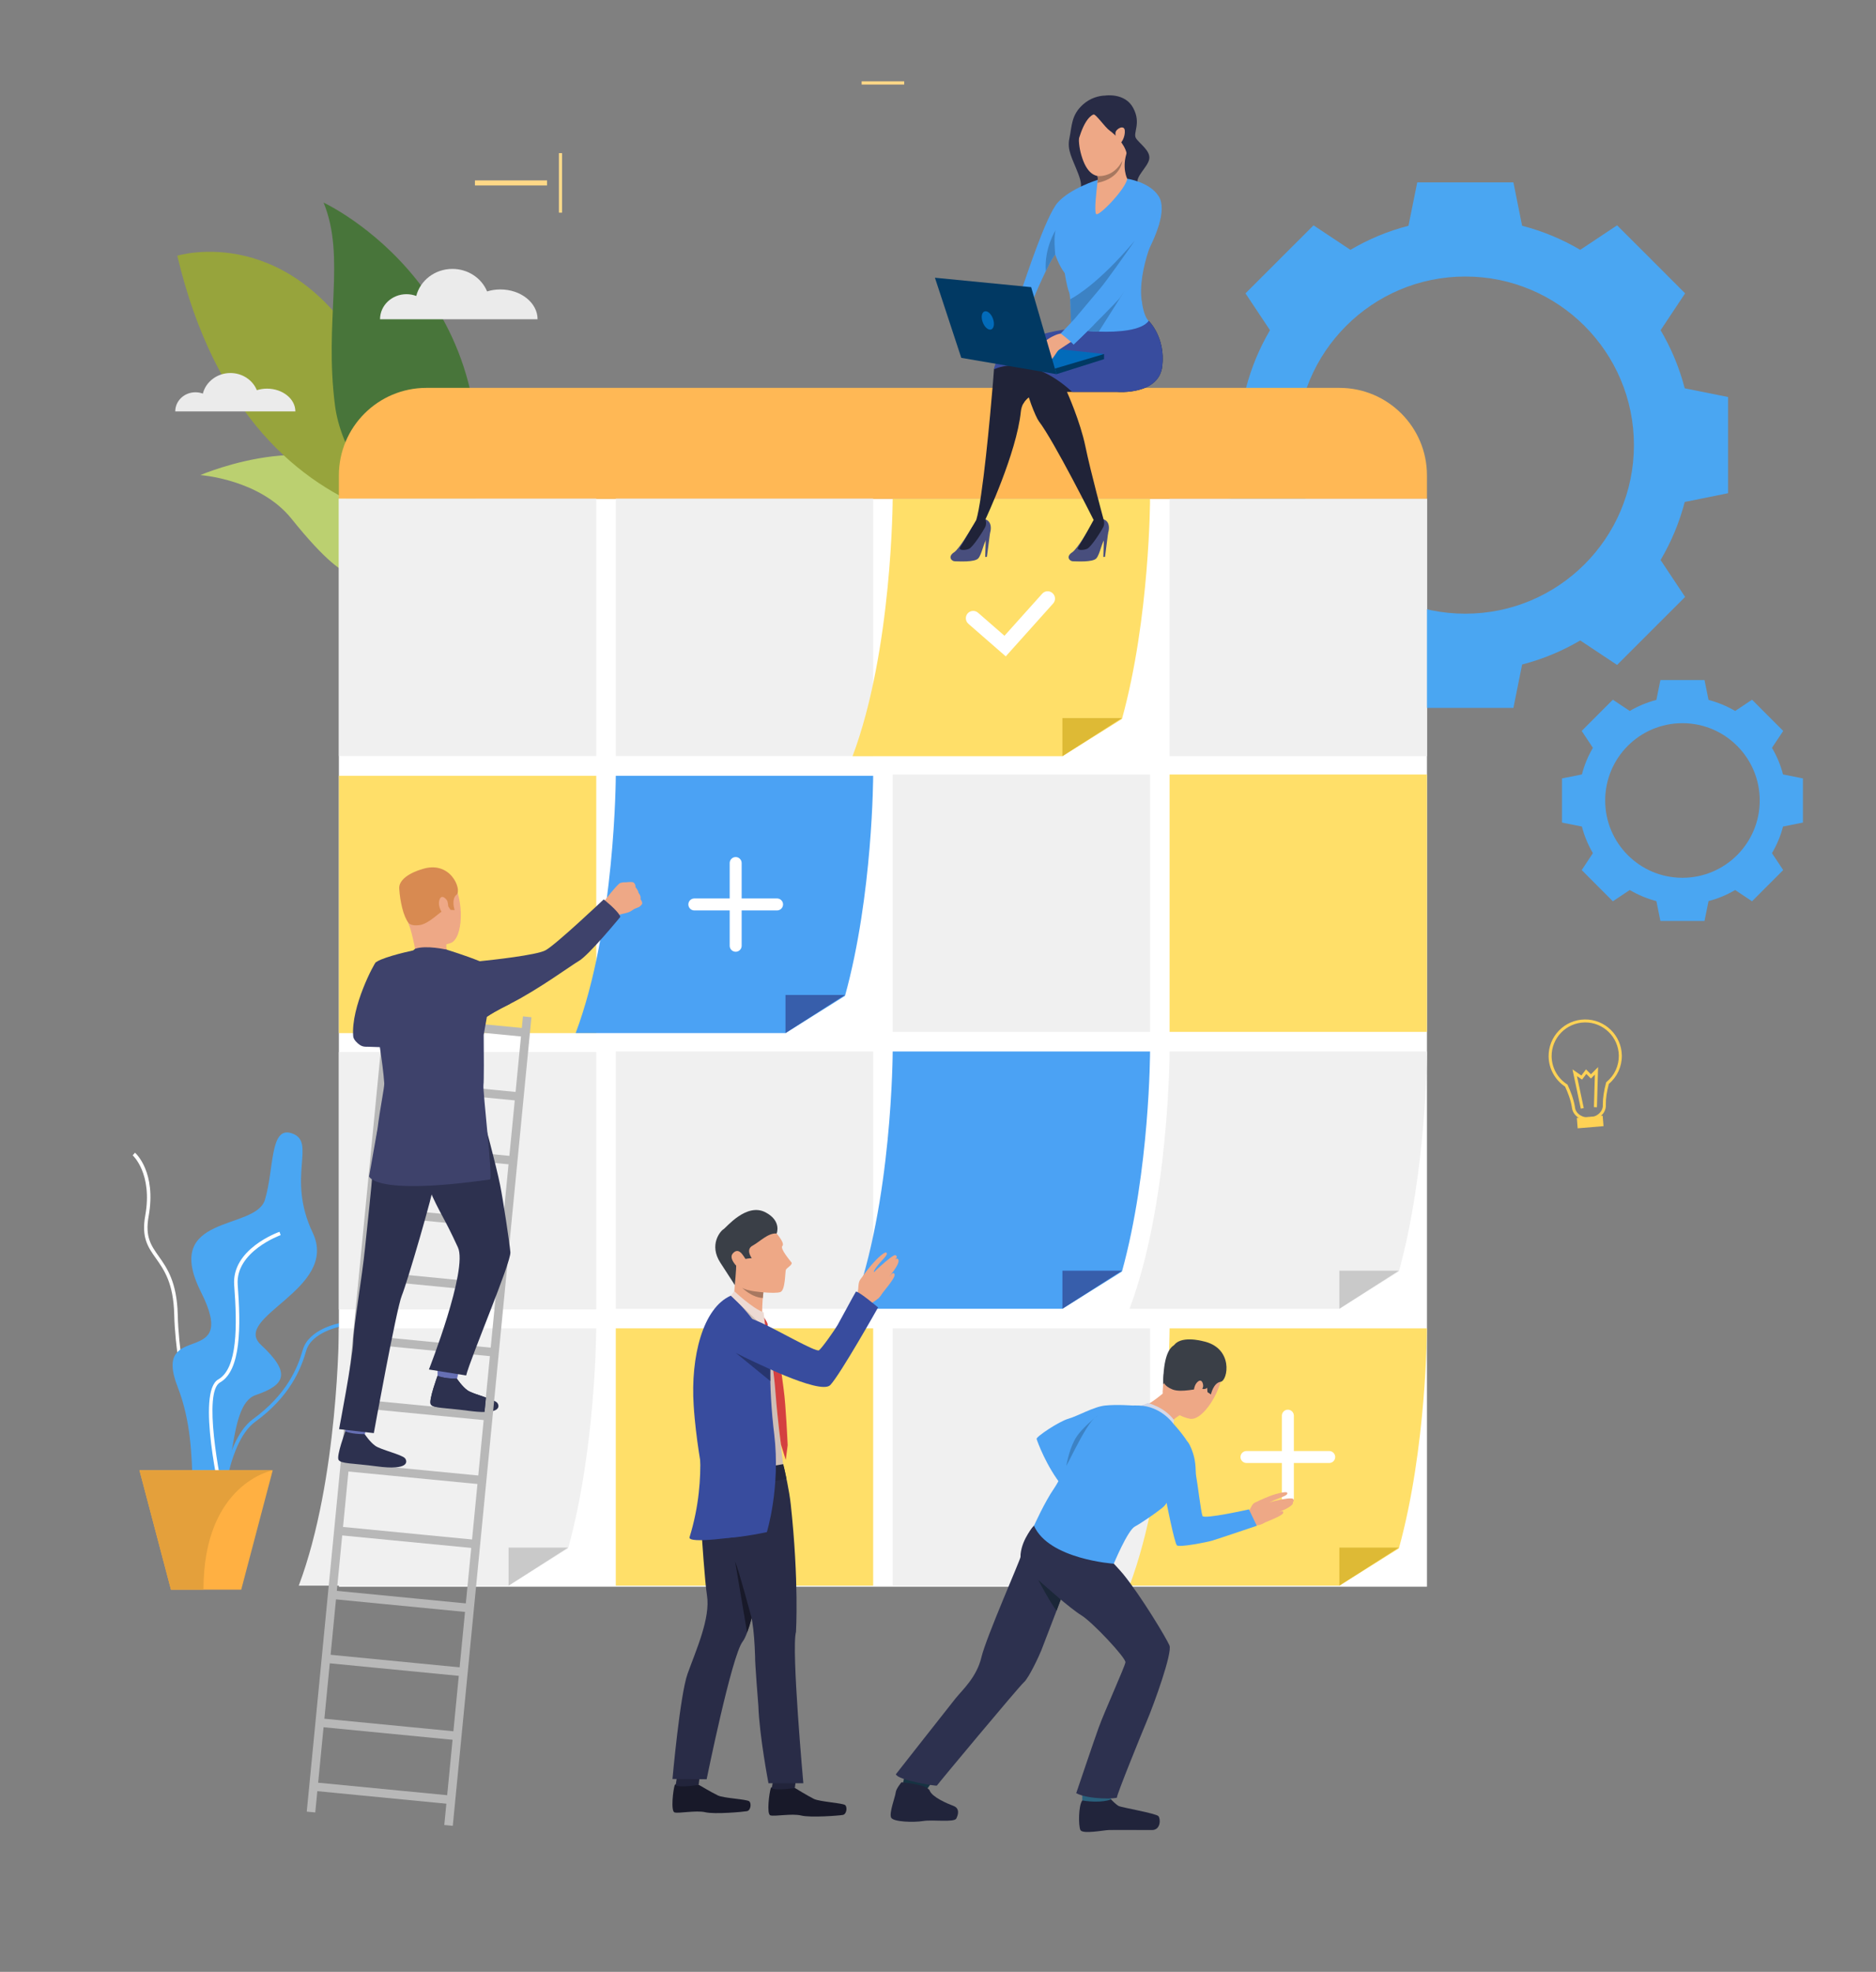 <?xml version="1.0" encoding="utf-8"?>
<svg id="master-artboard" viewBox="0 0 940.433 988.518" version="1.1" xmlns="http://www.w3.org/2000/svg" x="0px" y="0px" style="enable-background:new 0 0 1400 980;" width="940.433px" height="988.518px"><rect x="0" y="0" width="940.433" height="988.518" fill="#808080" stroke="none"/><defs><style id="ee-google-fonts">@import url(https://fonts.googleapis.com/css?family=Anton:400|Roboto+Slab:100,300,400,700);</style><path id="text-path-0" d="M 778.846 213.461 A 100 18 0 0 1 988.353 213.461 A 100 18 0 0 1 778.846 213.461 Z" style="fill: none; stroke: red; stroke-width: 2;"/><path id="text-path-1" d="M 664.546 37.961 A 100 19 0 0 1 876.581 37.961 A 100 19 0 0 1 664.546 37.961" style="fill: none; stroke: red; stroke-width: 2;"/><path id="text-path-2" d="M 765.365 211.709 A 100 17 0 0 1 991.502 211.709 A 100 17 0 0 1 765.365 211.709" style="fill: none; stroke: red; stroke-width: 2;"/><path id="path-1" d="M 765.365 211.709 A 100 17 0 0 1 991.502 211.709 A 100 17 0 0 1 765.365 211.709" style="fill: none; stroke: red; stroke-width: 2;"/><clipPath id="clipEmfPath1" clipPathUnits="userSpaceOnUse">
      <path id="path2" d="  M 354.877,472.716   C 351.597,472.716 348.637,471.517 348.637,471.517   C 348.637,471.517 348.477,469.517 348.237,466.557   C 347.997,463.437 347.677,459.037 347.437,454.557   C 347.357,453.437 347.277,452.237 347.277,451.117   C 347.037,447.277 346.877,443.597 346.877,440.717   C 346.877,440.477 346.877,440.237 346.877,439.997   C 347.037,428.877 349.197,420.477 349.197,420.477   L 349.197,420.477   L 349.197,420.477   C 349.197,420.477 337.598,416.397 325.278,411.517   C 309.838,405.357 301.278,397.997 298.558,385.357   L 342.397,367.277   C 342.397,367.277 352.077,370.477 358.557,373.197   C 386.717,385.197 392.397,387.277 394.157,392.557   C 394.317,392.957 394.317,393.677 394.317,394.797   C 394.317,406.877 387.197,459.437 387.197,459.437   C 386.157,460.237 384.717,460.557 383.277,460.557   C 379.837,460.557 376.317,458.957 376.317,458.957   C 376.317,458.957 375.917,455.677 375.517,450.877   C 375.197,447.437 374.797,443.277 374.477,438.957   C 374.397,437.837 374.317,436.637 374.237,435.517   C 373.757,429.677 373.357,423.917 373.277,419.517   C 373.277,418.877 373.277,418.237 373.277,417.597   C 373.277,412.157 373.837,406.797 373.837,406.797   L 373.837,406.797   L 373.837,406.797   L 352.957,397.197   L 370.797,405.437   L 344.637,390.797   C 346.717,388.317 346.477,382.637 346.477,382.637   C 345.757,387.197 340.877,390.797 340.877,390.797   L 352.957,397.197   C 359.917,401.997 367.917,407.677 368.477,409.917   C 368.557,410.477 368.637,411.197 368.637,411.997   C 368.637,416.717 366.797,426.077 364.317,442.317   C 362.397,454.557 359.917,471.357 359.917,471.357   C 358.317,472.397 356.557,472.716 354.877,472.716   z"/>
    </clipPath><pattern y="0" x="0" height="6" width="6" patternUnits="userSpaceOnUse" id="EMFhbasepattern"/><clipPath id="path-2" clipPathUnits="userSpaceOnUse">
      <path id="path-3" d="  M 383.837,216.078   L 394.557,209.838   L 388.557,207.198   L 383.437,210.798   z"/>
    </clipPath><clipPath id="clipEmfPath2" clipPathUnits="userSpaceOnUse">
      <path id="path5" d="  M 145.679,300.638   C 144.879,300.638 144.399,300.398 143.999,299.998   C 143.679,299.518 143.519,298.718 143.519,297.518   L 143.519,295.518   C 143.519,294.718 143.599,294.158 143.759,293.678   C 143.919,293.198 144.159,292.878 144.479,292.718   C 144.799,292.558 145.199,292.398 145.679,292.398   C 145.999,292.398 146.319,292.478 146.559,292.558   C 146.799,292.638 146.959,292.798 147.119,292.958   C 147.279,293.118 147.439,293.278 147.519,293.598   C 147.599,293.838 147.679,294.158 147.679,294.478   C 147.759,294.878 147.759,295.278 147.759,295.758   L 147.759,296.478   L 144.559,296.478   L 144.559,297.598   C 144.559,298.478 144.639,299.038 144.799,299.358   C 144.959,299.758 145.199,299.918 145.679,299.918   C 145.999,299.918 146.319,299.758 146.479,299.598   C 146.639,299.358 146.799,298.958 146.799,298.398   L 146.799,297.838   L 147.759,297.838   L 147.759,298.238   C 147.759,299.038 147.599,299.598 147.279,299.998   C 146.959,300.478 146.399,300.638 145.679,300.638   L 145.679,300.638   M 144.799,293.678   C 144.639,293.918 144.559,294.478 144.559,295.358   L 144.559,295.838   L 146.799,295.838   L 146.799,295.198   C 146.799,294.958 146.719,294.718 146.719,294.478   C 146.719,294.318 146.719,294.158 146.639,293.998   C 146.639,293.758 146.559,293.678 146.479,293.518   C 146.399,293.438 146.319,293.358 146.159,293.278   C 145.999,293.198 145.839,293.198 145.679,293.198   C 145.279,293.198 144.959,293.358 144.799,293.678   M 135.999,300.638   C 135.599,300.638 135.279,300.638 134.959,300.478   C 134.719,300.318 134.479,300.158 134.319,299.918   C 134.159,299.598 134.079,299.278 133.999,298.958   C 133.919,298.558 133.919,298.158 133.919,297.678   L 133.919,295.438   C 133.919,294.398 134.079,293.678 134.399,293.198   C 134.719,292.718 135.199,292.398 135.999,292.398   C 136.799,292.398 137.359,292.718 137.679,293.198   C 137.999,293.678 138.159,294.398 138.159,295.438   L 138.159,297.678   C 138.159,298.158 138.159,298.558 138.079,298.958   C 137.999,299.278 137.839,299.598 137.759,299.918   C 137.599,300.158 137.359,300.318 137.039,300.478   C 136.799,300.638 136.399,300.638 135.999,300.638   L 135.999,300.638   z  M 135.599,293.278   C 135.439,293.278 135.359,293.358 135.279,293.438   L 135.119,293.758   C 135.039,293.918 134.959,294.078 134.959,294.238   C 134.959,294.398 134.959,294.638 134.959,294.798   C 134.879,294.958 134.879,295.118 134.879,295.358   L 134.879,297.678   C 134.879,297.998 134.879,298.158 134.959,298.318   C 134.959,298.478 134.959,298.638 134.959,298.878   C 134.959,299.038 135.039,299.198 135.119,299.278   L 135.279,299.598   C 135.359,299.758 135.439,299.758 135.599,299.838   C 135.679,299.918 135.839,299.918 135.999,299.918   C 136.239,299.918 136.399,299.838 136.559,299.758   C 136.719,299.758 136.799,299.598 136.879,299.518   C 136.959,299.438 137.039,299.278 137.039,299.038   C 137.119,298.798 137.119,298.638 137.119,298.478   C 137.119,298.238 137.119,297.998 137.119,297.678   L 137.119,295.358   C 137.119,295.118 137.119,294.878 137.119,294.638   C 137.119,294.478 137.119,294.238 137.039,294.078   C 137.039,293.838 136.959,293.678 136.879,293.598   C 136.799,293.438 136.719,293.358 136.559,293.278   C 136.399,293.198 136.239,293.198 135.999,293.198   C 135.839,293.198 135.679,293.198 135.599,293.278   M 130.719,300.638   C 130.239,300.638 129.759,300.398 129.359,299.918   L 129.359,300.558   L 128.319,300.558   L 128.319,289.358   L 129.359,289.358   L 129.359,293.198   C 129.759,292.718 130.239,292.398 130.879,292.398   C 131.119,292.398 131.439,292.478 131.679,292.638   C 131.839,292.718 131.999,292.878 132.159,293.118   C 132.319,293.278 132.399,293.518 132.479,293.838   C 132.559,294.078 132.559,294.398 132.639,294.638   C 132.639,294.958 132.639,295.278 132.639,295.598   L 132.639,297.278   C 132.639,297.758 132.639,298.078 132.639,298.478   C 132.559,298.798 132.479,299.038 132.399,299.358   C 132.319,299.678 132.239,299.918 132.079,300.078   C 131.919,300.238 131.759,300.398 131.519,300.478   C 131.279,300.638 131.039,300.638 130.719,300.638   L 130.719,300.638   z  M 129.359,293.838   L 129.359,299.278   C 129.679,299.678 130.079,299.838 130.559,299.838   C 131.039,299.838 131.279,299.678 131.439,299.278   C 131.599,298.878 131.679,298.238 131.679,297.278   L 131.679,295.598   C 131.679,294.798 131.599,294.158 131.439,293.758   C 131.279,293.438 131.039,293.198 130.559,293.198   C 130.159,293.198 129.759,293.438 129.359,293.838   M 124.239,300.638   C 123.759,300.638 123.359,300.478 123.039,300.158   C 122.719,299.838 122.639,299.358 122.639,298.878   C 122.639,298.638 122.639,298.398 122.639,298.158   C 122.719,297.998 122.799,297.758 122.959,297.598   C 123.039,297.358 123.199,297.198 123.359,297.118   C 123.439,296.958 123.679,296.798 123.919,296.638   C 124.239,296.478 124.479,296.318 124.799,296.158   C 125.039,296.078 125.359,295.918 125.839,295.678   L 125.839,295.118   C 125.839,294.398 125.759,293.918 125.599,293.598   C 125.439,293.358 125.199,293.198 124.799,293.198   C 124.079,293.198 123.679,293.678 123.679,294.558   L 123.679,294.878   L 122.719,294.798   C 122.719,294.718 122.719,294.638 122.719,294.558   C 122.719,293.838 122.959,293.278 123.279,292.958   C 123.679,292.638 124.159,292.398 124.879,292.398   C 125.599,292.398 126.079,292.638 126.399,293.038   C 126.719,293.518 126.799,294.158 126.799,295.038   L 126.799,298.958   C 126.799,299.598 126.879,300.158 126.879,300.558   L 125.999,300.558   L 125.839,299.438   C 125.759,299.758 125.519,300.078 125.279,300.318   C 124.959,300.558 124.639,300.638 124.239,300.638   L 124.239,300.638   M 125.679,296.398   C 125.439,296.558 125.279,296.638 125.199,296.718   C 125.039,296.798 124.959,296.878 124.799,296.958   C 124.559,297.038 124.479,297.118 124.399,297.198   L 124.079,297.438   L 123.919,297.678   L 123.759,297.918   L 123.599,298.238   C 123.599,298.398 123.599,298.478 123.599,298.638   C 123.599,299.038 123.679,299.278 123.839,299.518   C 124.079,299.678 124.239,299.758 124.559,299.758   C 124.799,299.758 125.039,299.678 125.279,299.518   C 125.519,299.358 125.679,299.118 125.839,298.878   L 125.839,296.398   L 125.679,296.398   M 107.919,300.238   C 107.679,299.918 107.599,299.518 107.599,298.958   L 107.599,292.558   L 108.639,292.558   L 108.639,298.718   C 108.639,299.118 108.719,299.438 108.799,299.598   C 108.959,299.758 109.119,299.838 109.359,299.838   C 109.839,299.838 110.319,299.598 110.799,299.118   L 110.799,292.558   L 111.839,292.558   L 111.839,300.558   L 110.799,300.558   L 110.799,299.678   C 110.159,300.318 109.519,300.638 108.879,300.638   C 108.399,300.638 108.159,300.478 107.919,300.238   z  M 114.079,300.158   C 113.919,299.918 113.839,299.438 113.759,298.878   L 113.759,293.198   L 112.799,293.198   L 112.799,292.558   L 113.759,292.558   L 113.759,290.078   L 114.799,290.078   L 114.799,292.558   L 116.159,292.558   L 116.159,293.198   L 114.799,293.198   L 114.799,298.798   C 114.799,299.198 114.879,299.438 114.959,299.598   C 115.039,299.758 115.199,299.838 115.519,299.838   C 115.679,299.838 115.919,299.838 116.079,299.758   L 116.079,300.558   C 115.759,300.638 115.519,300.638 115.279,300.638   C 114.719,300.638 114.319,300.478 114.079,300.158   M 139.679,300.558   L 139.679,292.558   L 140.639,292.558   L 140.639,293.678   C 140.879,293.278 141.199,292.958 141.519,292.718   C 141.839,292.558 142.159,292.478 142.479,292.478   L 142.639,292.478   L 142.639,293.598   C 142.559,293.518 142.319,293.518 142.159,293.518   C 141.519,293.518 141.039,293.758 140.639,294.398   L 140.639,300.558   L 139.679,300.558   z  M 120.159,300.558   L 120.159,289.358   L 121.199,289.358   L 121.199,300.558   L 120.159,300.558   z  M 122.479,285.118   C 122.719,285.038 122.879,284.878 123.039,284.638   C 123.119,284.478 123.199,284.238 123.199,283.998   L 122.559,283.998   L 122.559,282.478   L 123.679,282.478   L 123.679,283.838   C 123.679,284.318 123.599,284.638 123.439,284.878   C 123.359,285.198 123.039,285.358 122.719,285.598   L 122.479,285.118   M 147.199,283.358   C 146.879,282.798 146.719,281.918 146.719,280.718   L 146.719,279.278   C 146.719,278.798 146.719,278.398 146.799,278.078   C 146.799,277.758 146.879,277.438 146.959,277.198   C 147.039,276.878 147.199,276.638 147.279,276.478   C 147.439,276.238 147.599,276.158 147.839,275.998   C 148.079,275.918 148.319,275.838 148.639,275.838   C 149.119,275.838 149.599,276.078 149.999,276.558   L 149.999,272.798   L 151.039,272.798   L 151.039,283.998   L 149.999,283.998   L 149.999,283.438   C 149.599,283.838 149.199,284.078 148.639,284.078   C 147.999,284.078 147.519,283.838 147.199,283.358   M 147.999,277.198   C 147.839,277.518 147.759,278.158 147.759,278.958   L 147.759,280.798   C 147.759,281.678 147.839,282.318 147.999,282.718   C 148.159,283.118 148.399,283.278 148.879,283.278   C 149.279,283.278 149.679,283.118 149.999,282.798   L 149.999,277.198   C 149.599,276.878 149.199,276.638 148.879,276.638   C 148.399,276.638 148.159,276.878 147.999,277.198   M 138.639,283.358   C 138.399,282.798 138.239,281.918 138.239,280.718   L 138.239,279.278   C 138.239,278.798 138.239,278.398 138.239,278.078   C 138.319,277.758 138.319,277.438 138.479,277.198   C 138.559,276.878 138.639,276.638 138.799,276.478   C 138.959,276.238 139.119,276.158 139.359,275.998   C 139.519,275.918 139.839,275.838 140.079,275.838   C 140.639,275.838 141.119,276.078 141.519,276.558   L 141.519,272.798   L 142.559,272.798   L 142.559,283.998   L 141.519,283.998   L 141.519,283.438   C 141.119,283.838 140.639,284.078 140.159,284.078   C 139.439,284.078 138.959,283.838 138.639,283.358   M 139.439,277.198   C 139.279,277.518 139.199,278.158 139.199,278.958   L 139.199,280.798   C 139.199,281.678 139.279,282.318 139.439,282.718   C 139.599,283.118 139.919,283.278 140.399,283.278   C 140.719,283.278 141.119,283.118 141.519,282.798   L 141.519,277.198   C 141.119,276.878 140.719,276.638 140.319,276.638   C 139.919,276.638 139.599,276.878 139.439,277.198   M 133.279,283.358   C 132.959,282.878 132.799,282.078 132.799,280.958   L 132.799,278.958   C 132.799,278.158 132.879,277.518 133.039,277.118   C 133.199,276.638 133.439,276.318 133.679,276.158   C 133.999,275.918 134.399,275.838 134.959,275.838   C 135.279,275.838 135.599,275.918 135.839,275.998   C 135.999,276.078 136.239,276.238 136.399,276.398   C 136.559,276.558 136.639,276.718 136.799,277.038   C 136.879,277.278 136.879,277.598 136.959,277.918   C 136.959,278.318 137.039,278.638 137.039,279.118   L 137.039,279.838   L 133.759,279.838   L 133.759,281.038   C 133.759,281.918 133.839,282.478 133.999,282.798   C 134.159,283.198 134.479,283.358 134.959,283.358   C 135.279,283.358 135.519,283.198 135.759,282.958   C 135.919,282.798 135.999,282.398 135.999,281.758   L 135.999,281.198   L 137.039,281.198   L 137.039,281.678   C 137.039,282.478 136.879,283.038 136.559,283.438   C 136.159,283.918 135.679,284.078 134.959,284.078   C 134.159,284.078 133.599,283.838 133.279,283.358   z  M 133.999,277.038   C 133.839,277.358 133.759,277.918 133.759,278.718   L 133.759,279.278   L 135.999,279.278   L 135.999,278.638   C 135.999,278.318 135.999,278.158 135.999,277.918   C 135.999,277.758 135.919,277.598 135.919,277.358   C 135.839,277.198 135.839,277.038 135.759,276.958   C 135.679,276.878 135.519,276.798 135.439,276.718   C 135.279,276.638 135.119,276.638 134.959,276.638   C 134.479,276.638 134.239,276.798 133.999,277.038   M 128.239,283.438   C 127.839,283.038 127.599,282.478 127.519,281.838   L 128.399,281.598   C 128.479,282.158 128.639,282.638 128.799,282.878   C 129.039,283.198 129.359,283.358 129.759,283.358   C 130.159,283.358 130.399,283.198 130.639,283.038   C 130.799,282.798 130.879,282.558 130.879,282.238   L 130.879,282.158   C 130.879,281.678 130.559,281.118 129.919,280.558   L 128.879,279.678   C 128.479,279.358 128.159,279.038 127.999,278.718   C 127.839,278.398 127.759,278.078 127.759,277.678   C 127.759,277.118 127.919,276.638 128.239,276.318   C 128.639,275.998 129.039,275.838 129.679,275.838   C 130.239,275.838 130.719,276.078 131.039,276.398   C 131.359,276.798 131.519,277.278 131.519,277.918   L 130.799,278.158   C 130.799,277.678 130.719,277.278 130.479,277.038   C 130.319,276.718 130.079,276.638 129.679,276.638   C 129.359,276.638 129.119,276.718 128.959,276.878   C 128.719,277.038 128.639,277.278 128.639,277.598   C 128.639,277.838 128.719,278.078 128.799,278.238   C 128.879,278.398 129.039,278.638 129.359,278.878   L 130.479,279.838   C 130.639,279.998 130.799,280.158 130.959,280.318   C 131.039,280.478 131.199,280.638 131.359,280.798   C 131.519,281.038 131.599,281.198 131.679,281.438   C 131.759,281.678 131.759,281.918 131.759,282.158   C 131.759,282.798 131.599,283.278 131.199,283.598   C 130.879,283.918 130.399,284.078 129.759,284.078   C 129.119,284.078 128.559,283.918 128.239,283.438   z  M 107.999,283.358   C 107.679,282.878 107.519,282.078 107.519,280.958   L 107.519,278.958   C 107.519,278.158 107.599,277.518 107.759,277.118   C 107.919,276.638 108.159,276.318 108.479,276.158   C 108.799,275.918 109.199,275.838 109.679,275.838   C 109.999,275.838 110.319,275.918 110.559,275.998   C 110.799,276.078 110.959,276.238 111.119,276.398   C 111.279,276.558 111.439,276.718 111.519,277.038   C 111.599,277.278 111.679,277.598 111.679,277.918   C 111.759,278.318 111.759,278.638 111.759,279.118   L 111.759,279.838   L 108.559,279.838   L 108.559,281.038   C 108.559,281.918 108.639,282.478 108.799,282.798   C 108.959,283.198 109.199,283.358 109.679,283.358   C 109.999,283.358 110.319,283.198 110.479,282.958   C 110.639,282.798 110.719,282.398 110.719,281.758   L 110.719,281.198   L 111.759,281.198   L 111.759,281.678   C 111.759,282.478 111.599,283.038 111.279,283.438   C 110.959,283.918 110.399,284.078 109.679,284.078   C 108.879,284.078 108.319,283.838 107.999,283.358   M 108.799,277.038   C 108.639,277.358 108.559,277.918 108.559,278.718   L 108.559,279.278   L 110.719,279.278   L 110.719,278.638   C 110.719,278.318 110.719,278.158 110.719,277.918   C 110.719,277.758 110.719,277.598 110.639,277.358   C 110.639,277.198 110.559,277.038 110.479,276.958   C 110.399,276.878 110.319,276.798 110.159,276.718   C 109.999,276.638 109.839,276.638 109.679,276.638   C 109.279,276.638 108.959,276.798 108.799,277.038   M 119.519,283.598   C 119.279,283.358 119.199,282.878 119.199,282.318   L 119.199,276.638   L 118.239,276.638   L 118.239,275.998   L 119.199,275.998   L 119.199,273.518   L 120.159,273.518   L 120.159,275.998   L 121.519,275.998   L 121.519,276.638   L 120.159,276.638   L 120.159,282.238   C 120.159,282.638 120.239,282.878 120.319,283.038   C 120.399,283.198 120.639,283.278 120.879,283.278   C 121.119,283.278 121.279,283.278 121.439,283.198   L 121.439,283.998   C 121.199,284.078 120.879,284.078 120.639,284.078   C 120.079,284.078 119.679,283.918 119.519,283.598   M 115.999,283.998   L 115.999,275.998   L 117.039,275.998   L 117.039,283.998   L 115.999,283.998   z  M 113.279,283.998   L 113.279,272.798   L 114.239,272.798   L 114.239,283.998   L 113.279,283.998   z  M 115.999,274.878   L 115.999,273.518   L 117.039,273.518   L 117.039,274.878   L 115.999,274.878   z  M 142.559,269.998   L 142.559,259.438   L 143.599,259.438   L 143.599,260.078   C 143.999,259.518 144.479,259.278 145.119,259.278   C 145.439,259.278 145.679,259.358 145.919,259.438   C 146.079,259.598 146.239,259.758 146.399,259.918   C 146.559,260.158 146.639,260.398 146.719,260.638   C 146.799,260.958 146.879,261.198 146.879,261.518   C 146.879,261.758 146.879,262.078 146.879,262.478   L 146.879,264.158   C 146.879,264.558 146.879,264.958 146.879,265.278   C 146.799,265.598 146.719,265.918 146.639,266.238   C 146.559,266.478 146.479,266.718 146.319,266.958   C 146.159,267.118 145.999,267.278 145.759,267.358   C 145.519,267.438 145.279,267.518 144.959,267.518   C 144.479,267.518 143.999,267.278 143.599,266.798   L 143.599,269.998   L 142.559,269.998   z  M 143.599,260.718   L 143.599,266.158   C 143.919,266.558 144.319,266.718 144.799,266.718   C 145.039,266.718 145.199,266.638 145.279,266.638   C 145.439,266.558 145.519,266.398 145.599,266.318   C 145.679,266.158 145.759,265.998 145.759,265.758   C 145.839,265.598 145.839,265.358 145.839,265.118   C 145.919,264.798 145.919,264.558 145.919,264.158   L 145.919,262.478   C 145.919,261.598 145.839,261.038 145.679,260.638   C 145.519,260.238 145.279,260.078 144.799,260.078   C 144.399,260.078 143.999,260.318 143.599,260.718   M 148.639,266.878   C 148.239,266.478 147.999,265.918 147.999,265.278   L 148.799,264.958   C 148.879,265.598 149.039,266.078 149.279,266.318   C 149.439,266.638 149.759,266.798 150.159,266.798   C 150.559,266.798 150.799,266.638 151.039,266.478   C 151.199,266.238 151.279,265.998 151.279,265.678   L 151.279,265.598   C 151.279,265.118 150.959,264.558 150.319,263.998   L 149.279,263.118   C 148.879,262.798 148.559,262.478 148.399,262.158   C 148.239,261.838 148.159,261.518 148.159,261.118   C 148.159,260.558 148.319,260.078 148.639,259.758   C 149.039,259.438 149.519,259.278 150.079,259.278   C 150.639,259.278 151.119,259.438 151.439,259.838   C 151.759,260.238 151.919,260.718 151.919,261.358   L 151.199,261.598   C 151.199,261.118 151.119,260.718 150.879,260.398   C 150.719,260.158 150.479,260.078 150.079,260.078   C 149.759,260.078 149.519,260.158 149.359,260.318   C 149.119,260.478 149.039,260.718 149.039,260.958   C 149.039,261.278 149.119,261.518 149.199,261.678   C 149.279,261.838 149.519,262.078 149.759,262.238   L 150.879,263.278   C 151.039,263.438 151.199,263.598 151.359,263.758   C 151.519,263.838 151.599,263.998 151.759,264.238   C 151.919,264.398 151.999,264.638 152.079,264.878   C 152.159,265.118 152.159,265.358 152.159,265.598   C 152.159,266.238 151.999,266.718 151.679,267.038   C 151.279,267.358 150.799,267.518 150.159,267.518   C 149.519,267.518 149.039,267.278 148.639,266.878   M 122.879,266.798   C 122.559,266.318 122.399,265.518 122.399,264.398   L 122.399,262.398   C 122.399,261.598 122.479,260.958 122.639,260.558   C 122.799,260.078 123.039,259.758 123.359,259.598   C 123.679,259.358 124.079,259.278 124.559,259.278   C 124.879,259.278 125.199,259.358 125.439,259.438   C 125.679,259.518 125.919,259.598 125.999,259.758   C 126.159,259.918 126.319,260.158 126.399,260.478   C 126.479,260.718 126.559,261.038 126.559,261.358   C 126.639,261.678 126.639,262.078 126.639,262.558   L 126.639,263.278   L 123.439,263.278   L 123.439,264.478   C 123.439,265.358 123.519,265.918 123.679,266.238   C 123.839,266.558 124.159,266.798 124.559,266.798   C 124.879,266.798 125.199,266.638 125.359,266.398   C 125.599,266.158 125.679,265.838 125.679,265.198   L 125.679,264.638   L 126.639,264.638   L 126.639,265.118   C 126.639,265.918 126.479,266.478 126.159,266.878   C 125.839,267.278 125.279,267.518 124.559,267.518   C 123.839,267.518 123.279,267.278 122.879,266.798   M 123.679,260.478   C 123.519,260.798 123.439,261.358 123.439,262.158   L 123.439,262.718   L 125.679,262.718   L 125.679,262.078   C 125.679,261.758 125.679,261.518 125.679,261.358   C 125.599,261.198 125.599,261.038 125.519,260.798   C 125.519,260.638 125.439,260.478 125.359,260.398   C 125.279,260.318 125.199,260.158 125.039,260.158   C 124.879,260.078 124.799,260.078 124.559,260.078   C 124.159,260.078 123.839,260.158 123.679,260.478   z  M 113.919,267.358   C 113.599,267.198 113.359,267.038 113.279,266.718   C 113.039,266.478 112.959,266.158 112.879,265.838   C 112.799,265.438 112.799,265.038 112.799,264.478   L 112.799,262.318   C 112.799,261.278 112.959,260.558 113.279,259.998   C 113.599,259.518 114.159,259.278 114.959,259.278   C 115.759,259.278 116.319,259.518 116.559,259.998   C 116.879,260.558 117.039,261.278 117.039,262.318   L 117.039,264.478   C 117.039,265.038 117.039,265.438 116.959,265.838   C 116.879,266.158 116.799,266.478 116.639,266.718   C 116.479,267.038 116.239,267.198 115.919,267.358   C 115.679,267.438 115.359,267.518 114.959,267.518   C 114.479,267.518 114.159,267.438 113.919,267.358   M 114.479,260.078   C 114.319,260.158 114.239,260.238 114.159,260.318   L 113.999,260.638   C 113.919,260.798 113.919,260.878 113.839,261.118   C 113.839,261.278 113.839,261.438 113.839,261.598   C 113.839,261.758 113.839,261.998 113.839,262.238   L 113.839,264.558   C 113.839,264.798 113.839,265.038 113.839,265.198   C 113.839,265.358 113.839,265.518 113.839,265.678   C 113.919,265.918 113.919,265.998 113.999,266.158   L 114.159,266.478   C 114.239,266.558 114.319,266.638 114.479,266.718   C 114.639,266.718 114.719,266.798 114.959,266.798   C 115.119,266.798 115.279,266.718 115.439,266.638   C 115.599,266.558 115.679,266.478 115.759,266.398   C 115.839,266.238 115.919,266.078 115.919,265.918   C 115.999,265.678 115.999,265.518 115.999,265.278   C 116.079,265.118 116.079,264.878 116.079,264.558   L 116.079,262.238   C 116.079,261.918 116.079,261.678 115.999,261.518   C 115.999,261.278 115.999,261.118 115.919,260.878   C 115.919,260.718 115.839,260.558 115.759,260.398   C 115.679,260.318 115.599,260.238 115.439,260.158   C 115.279,260.078 115.119,260.078 114.959,260.078   C 114.719,260.078 114.639,260.078 114.479,260.078   M 139.839,267.358   L 139.839,259.438   L 140.879,259.438   L 140.879,267.358   L 139.839,267.358   z  M 134.479,267.358   L 134.479,261.118   C 134.479,260.718 134.399,260.398 134.239,260.238   C 134.159,260.078 133.919,259.918 133.679,259.918   C 133.199,259.998 132.719,260.238 132.159,260.798   C 132.159,260.878 132.239,261.038 132.239,261.118   L 132.239,267.358   L 131.279,267.358   L 131.279,261.118   C 131.279,260.718 131.199,260.398 131.039,260.238   C 130.879,260.078 130.719,259.918 130.479,259.918   C 129.919,259.998 129.439,260.238 128.959,260.798   L 128.959,267.358   L 127.999,267.358   L 127.999,259.438   L 128.959,259.438   L 128.959,260.238   C 129.519,259.598 130.159,259.278 130.879,259.278   C 131.519,259.278 131.919,259.598 132.079,260.318   C 132.639,259.598 133.279,259.278 134.079,259.278   C 134.479,259.278 134.799,259.438 135.039,259.678   C 135.279,259.998 135.439,260.478 135.439,261.118   L 135.439,267.358   L 134.479,267.358   M 118.559,267.358   L 118.559,259.438   L 119.519,259.438   L 119.519,260.478   C 119.759,260.078 120.079,259.838 120.399,259.598   C 120.719,259.438 121.039,259.358 121.359,259.358   L 121.519,259.358   L 121.519,260.398   C 121.439,260.398 121.279,260.318 121.039,260.318   C 120.399,260.318 119.919,260.638 119.519,261.278   L 119.519,267.358   L 118.559,267.358   M 107.839,267.358   L 107.839,256.238   L 108.959,256.238   L 108.959,266.638   L 112.079,266.638   L 112.079,267.358   L 107.839,267.358   M 139.839,258.318   L 139.839,256.958   L 140.879,256.958   L 140.879,258.318   L 139.839,258.318   z"/>
    </clipPath><clipPath id="path-4" clipPathUnits="userSpaceOnUse">
      <path id="path-5" d="  M 326.318,1531.669   C 346.077,1522.309 365.677,1584.948 365.677,1584.948   C 399.117,1629.188 445.837,1570.388 441.277,1636.468   C 433.277,1752.147 574.396,1672.788 509.276,1793.587   C 444.237,1914.306 566.796,1861.826 526.316,1959.186   C 485.916,2056.625 538.316,2172.704 477.436,2125.024   C 477.436,2125.024 423.837,2007.425 368.557,1971.105   C 313.278,1934.706 401.677,1891.506 384.397,1842.146   C 359.277,1770.387 298.718,1773.187 342.397,1696.067   C 385.997,1619.028 259.438,1563.668 326.318,1531.669   z"/>
    </clipPath><clipPath id="path-6" clipPathUnits="userSpaceOnUse">
      <path id="path-7" d="  M 634.075,1843.346   C 629.275,1845.986 625.195,1850.226 620.475,1855.106   C 608.795,1867.426 594.156,1882.706 557.196,1882.866   C 538.796,1882.946 528.476,1885.346 523.756,1890.626   C 518.636,1896.466 519.756,1906.466 521.276,1920.386   C 521.836,1925.586 522.556,1931.586 522.956,1937.986   C 525.436,1977.745 502.716,2005.505 501.676,2006.625   C 488.476,2022.465 473.436,2053.825 479.756,2071.745   C 482.156,2078.705 487.756,2083.105 496.316,2084.865   C 526.156,2090.865 534.396,2072.225 548.076,2041.265   C 550.556,2035.585 553.116,2029.745 556.076,2023.505   C 571.916,1990.145 586.636,1984.305 608.955,1975.585   C 614.315,1973.505 620.395,1971.105 627.035,1968.145   C 655.275,1955.426 650.155,1937.986 644.795,1919.586   C 643.995,1916.946 643.275,1914.306 642.555,1911.666   C 639.195,1898.386 645.915,1891.586 654.395,1882.946   C 660.475,1876.706 667.355,1869.666 672.875,1858.226   C 675.755,1852.226 678.075,1844.066 673.035,1839.346   C 666.475,1833.106 649.675,1834.786 634.075,1843.346   z  M 506.556,2090.305   C 503.196,2090.385 499.516,2089.985 495.436,2089.104   C 485.276,2087.104 478.556,2081.745 475.596,2073.185   C 468.477,2052.865 484.956,2019.825 498.396,2003.825   C 498.556,2003.585 520.956,1976.225 518.556,1938.306   C 518.156,1931.906 517.516,1926.066 516.956,1920.866   C 515.276,1905.826 514.076,1895.026 520.476,1887.746   C 526.156,1881.346 537.116,1878.626 557.196,1878.546   C 592.316,1878.386 606.156,1863.826 617.355,1852.146   C 622.075,1847.186 626.555,1842.466 631.995,1839.506   L 631.995,1839.506   C 649.515,1829.986 667.995,1828.546 676.075,1836.146   C 679.915,1839.746 683.115,1846.866 676.795,1860.066   C 671.035,1872.146 663.515,1879.826 657.515,1885.986   C 649.355,1894.226 643.995,1899.746 646.795,1910.626   C 647.435,1913.186 648.235,1915.746 648.955,1918.306   C 654.395,1936.866 660.555,1957.825 628.875,1972.065   C 622.075,1975.105 615.995,1977.505 610.555,1979.665   C 588.476,1988.305 575.116,1993.585 559.996,2025.425   C 557.116,2031.585 554.556,2037.345 552.076,2043.025   C 540.156,2069.985 531.196,2090.305 506.556,2090.305   z"/>
    </clipPath><clipPath id="clipEmfPath3" clipPathUnits="userSpaceOnUse">
      <path id="path8" d="  M 495.916,2115.504   L 491.516,2115.344   C 491.756,2111.184 497.276,2014.705 535.996,1986.465   C 578.556,1955.426 591.916,1922.146 598.316,1899.826   C 605.836,1873.426 644.155,1866.386 645.755,1866.146   L 646.555,1870.386   C 646.155,1870.466 609.275,1877.266 602.556,1901.026   C 595.996,1923.986 582.156,1958.226 538.556,1989.985   C 501.516,2017.025 495.996,2114.544 495.916,2115.504   z"/>
    </clipPath><clipPath id="clipEmfPath4" clipPathUnits="userSpaceOnUse">
      <path id="path11" d="  M 584.556,1629.108   C 556.956,1619.668 562.716,1672.788 551.036,1712.067   C 539.436,1751.347 421.597,1729.187 471.037,1827.506   C 520.476,1925.906 408.477,1860.466 441.917,1946.306   C 475.436,2032.065 444.877,2123.904 481.196,2100.544   C 517.596,2077.185 501.676,1969.105 539.516,1956.305   C 577.276,1943.426 583.516,1928.466 545.996,1893.506   C 508.556,1858.626 644.155,1823.907 610.715,1753.427   C 577.276,1682.947 616.315,1639.988 584.556,1629.108   z"/>
    </clipPath><clipPath id="clipEmfPath5" clipPathUnits="userSpaceOnUse">
      <path id="path14" d="  M 560.716,2050.385   L 521.356,2199.584   L 433.517,2199.584   L 394.157,2050.385   z"/>
    </clipPath><clipPath id="clipEmfPath6" clipPathUnits="userSpaceOnUse">
      <path id="path17" d="  M 560.716,2050.385   C 560.716,2050.385 474.156,2066.625 474.156,2199.584   L 433.517,2199.584   L 394.157,2050.385   z"/>
    </clipPath><clipPath id="clipEmfPath7" clipPathUnits="userSpaceOnUse">
      <path id="path20" d="  M 2051.585,979.513   C 1935.186,979.513 1840.866,885.193 1840.866,768.794   C 1840.866,652.395 1935.186,558.076 2051.585,558.076   C 2167.984,558.076 2262.383,652.395 2262.383,768.794   C 2262.383,885.193 2167.984,979.513 2051.585,979.513   z  M 2325.903,697.755   C 2319.183,671.915 2308.943,647.515 2295.743,625.115   L 2326.383,579.036   L 2283.903,536.476   L 2241.343,493.996   L 2195.264,524.636   C 2172.864,511.436 2148.464,501.196 2122.624,494.556   L 2111.744,440.317   L 2051.585,440.317   L 1991.505,440.317   L 1980.545,494.556   C 1954.706,501.196 1930.386,511.436 1907.986,524.636   L 1861.826,493.996   L 1819.347,536.476   L 1776.787,579.036   L 1807.427,625.115   C 1794.227,647.515 1783.987,671.915 1777.347,697.755   L 1723.107,708.635   L 1723.107,768.794   L 1723.107,828.954   L 1777.347,839.834   C 1783.987,865.674 1794.227,889.993 1807.427,912.473   L 1776.787,958.553   L 1819.347,1001.033   L 1861.826,1043.592   L 1907.986,1012.952   C 1930.386,1026.152 1954.706,1036.392 1980.545,1043.032   L 1991.505,1097.272   L 2051.585,1097.272   L 2111.744,1097.272   L 2122.624,1043.032   C 2148.464,1036.392 2172.864,1026.152 2195.264,1012.952   L 2241.343,1043.592   L 2283.903,1001.033   L 2326.383,958.553   L 2295.743,912.473   C 2308.943,889.993 2319.183,865.674 2325.903,839.834   L 2380.062,828.954   L 2380.062,768.794   L 2380.062,708.635   z"/>
    </clipPath><clipPath id="clipEmfPath8" clipPathUnits="userSpaceOnUse">
      <path id="path23" d="  M 2323.023,1309.67   C 2269.663,1309.67 2226.463,1266.391 2226.463,1213.031   C 2226.463,1159.671 2269.663,1116.392 2323.023,1116.392   C 2376.382,1116.392 2419.662,1159.671 2419.662,1213.031   C 2419.662,1266.391 2376.382,1309.67 2323.023,1309.67   z  M 2448.782,1180.471   C 2445.742,1168.631 2441.022,1157.431 2434.942,1147.191   L 2449.022,1126.072   L 2429.502,1106.552   L 2410.062,1087.032   L 2388.942,1101.112   C 2378.622,1095.032 2367.423,1090.392 2355.663,1087.272   L 2350.623,1062.472   L 2323.023,1062.472   L 2295.503,1062.472   L 2290.463,1087.272   C 2278.623,1090.392 2267.503,1095.032 2257.183,1101.112   L 2236.063,1087.032   L 2216.544,1106.552   L 2197.104,1126.072   L 2211.104,1147.191   C 2205.104,1157.431 2200.384,1168.631 2197.344,1180.471   L 2172.464,1185.431   L 2172.464,1213.031   L 2172.464,1240.631   L 2197.344,1245.591   C 2200.384,1257.431 2205.104,1268.631 2211.104,1278.87   L 2197.104,1300.07   L 2216.544,1319.51   L 2236.063,1339.03   L 2257.183,1324.95   C 2267.503,1331.03 2278.623,1335.75 2290.463,1338.79   L 2295.503,1363.67   L 2323.023,1363.67   L 2350.623,1363.67   L 2355.663,1338.79   C 2367.423,1335.75 2378.622,1331.03 2388.942,1324.95   L 2410.062,1339.03   L 2429.502,1319.51   L 2449.022,1300.07   L 2434.942,1278.87   C 2441.022,1268.631 2445.742,1257.431 2448.782,1245.591   L 2473.662,1240.631   L 2473.662,1213.031   L 2473.662,1185.431   z"/>
    </clipPath><clipPath id="clipEmfPath9" clipPathUnits="userSpaceOnUse">
      <path id="path26" d="  M 643.435,835.914   L 2003.665,835.914   L 2003.665,806.634   C 2003.665,746.154 1954.626,697.195 1894.226,697.195   L 752.874,697.195   C 692.475,697.195 643.435,746.154 643.435,806.634   z"/>
    </clipPath></defs><rect id="ee-background" x="0" y="0" width="940.433" height="988.518" style="fill: rgb(13, 255, 0); fill-opacity: 0; pointer-events: none;"/>


<path d="M 880.387 239.906" style="fill: rgb(63, 61, 61); fill-opacity: 1; stroke: rgb(0, 0, 0); stroke-opacity: 1; stroke-width: 0; paint-order: fill;" transform="matrix(1, 0, 0, 1, -265.803, 82.297)"/><path d="M 864.145 229.487" style="fill: rgb(63, 61, 61); fill-opacity: 1; stroke: rgb(0, 0, 0); stroke-opacity: 1; stroke-width: 0; paint-order: fill;" transform="matrix(1, 0, 0, 1, -265.803, 82.297)"/><g transform="matrix(0.401, 0, 0, 0.401, -88.137, -85.133)"><path id="path34" d="  M 470.237,806.234   C 470.237,806.234 635.435,735.275 699.275,831.514   C 763.034,927.753 673.675,921.753 673.675,921.753   C 673.675,921.753 668.715,966.233 584.316,860.954   C 544.556,811.274 470.237,806.234 470.237,806.234   z " style="fill:#bbd070;fill-rule:nonzero;fill-opacity:1;stroke:none;"/><path id="path36" d="  M 441.437,531.996   C 441.437,531.996 588.076,486.476 684.635,672.475   C 781.194,858.474 867.994,873.194 867.994,873.194   C 867.994,873.194 536.316,932.713 441.437,531.996   z " style="fill:#97a43c;fill-rule:nonzero;fill-opacity:1;stroke:none;"/><path id="path38" d="  M 806.954,883.913   C 794.154,945.753 652.555,826.554 638.635,719.595   C 624.715,612.635 652.475,534.156 624.315,465.597   C 624.315,465.597 870.234,579.436 806.954,883.913   z " style="fill:#48753a;fill-rule:nonzero;fill-opacity:1;stroke:none;"/><path id="path40" d="  M 845.274,574.156   C 839.434,574.156 833.834,575.036 828.714,576.636   C 821.914,560.156 805.114,548.476 785.354,548.476   C 763.514,548.476 745.114,562.876 740.155,582.316   C 736.395,580.876 732.235,580.076 727.915,580.076   C 709.675,580.076 694.875,594.156 694.875,611.435   L 743.194,611.435   L 760.954,611.435   L 798.794,611.435   L 827.514,611.435   L 891.833,611.435   C 891.833,590.876 870.954,574.156 845.274,574.156   z " style="fill:#ebebeb;fill-rule:nonzero;fill-opacity:1;stroke:none;"/><path id="path42" d="  M 553.516,698.155   C 549.116,698.155 544.796,698.875 540.876,700.075   C 535.756,687.515 522.876,678.635 507.836,678.635   C 491.196,678.635 477.116,689.595 473.356,704.395   C 470.477,703.275 467.357,702.715 464.077,702.715   C 450.157,702.715 438.877,713.435 438.877,726.635   L 475.756,726.635   L 489.276,726.635   L 518.076,726.635   L 539.996,726.635   L 589.036,726.635   C 589.036,710.955 573.116,698.155 553.516,698.155   z " style="fill:#ebebeb;fill-rule:nonzero;fill-opacity:1;stroke:none;"/><path id="path44" d="  M 326.318,1531.669   C 346.077,1522.309 365.677,1584.948 365.677,1584.948   C 399.117,1629.188 445.837,1570.388 441.277,1636.468   C 433.277,1752.147 574.396,1672.788 509.276,1793.587   C 444.237,1914.306 566.796,1861.826 526.316,1959.186   C 485.916,2056.625 538.316,2172.704 477.436,2125.024   C 477.436,2125.024 423.837,2007.425 368.557,1971.105   C 313.278,1934.706 401.677,1891.506 384.397,1842.146   C 359.277,1770.387 298.718,1773.187 342.397,1696.067   C 385.997,1619.028 259.438,1563.668 326.318,1531.669   z " clip-path="url(#clipEmfPath1)" style="fill:#4aa6f2;fill-rule:evenodd;fill-opacity:1;stroke:none;"/><path id="path46" d="  M 496.716,2080.785   C 470.317,2062.225 439.437,1932.866 437.597,1855.826   C 436.637,1816.387 424.957,1799.907 414.717,1785.427   C 404.877,1771.587 396.397,1759.587 401.357,1732.067   C 410.797,1679.508 385.917,1656.868 385.677,1656.628   L 388.557,1653.348   C 389.677,1654.308 415.517,1677.748 405.597,1732.867   C 400.957,1758.547 408.637,1769.267 418.237,1782.867   C 428.397,1797.187 440.957,1814.947 441.997,1855.746   C 443.917,1938.386 475.516,2060.545 499.196,2077.185   L 496.716,2080.785   z " style="fill:#ffffff;fill-rule:nonzero;fill-opacity:1;stroke:none;"/><path id="path48" d="  M 634.075,1843.346   C 629.275,1845.986 625.195,1850.226 620.475,1855.106   C 608.795,1867.426 594.156,1882.706 557.196,1882.866   C 538.796,1882.946 528.476,1885.346 523.756,1890.626   C 518.636,1896.466 519.756,1906.466 521.276,1920.386   C 521.836,1925.586 522.556,1931.586 522.956,1937.986   C 525.436,1977.745 502.716,2005.505 501.676,2006.625   C 488.476,2022.465 473.436,2053.825 479.756,2071.745   C 482.156,2078.705 487.756,2083.105 496.316,2084.865   C 526.156,2090.865 534.396,2072.225 548.076,2041.265   C 550.556,2035.585 553.116,2029.745 556.076,2023.505   C 571.916,1990.145 586.636,1984.305 608.955,1975.585   C 614.315,1973.505 620.395,1971.105 627.035,1968.145   C 655.275,1955.426 650.155,1937.986 644.795,1919.586   C 643.995,1916.946 643.275,1914.306 642.555,1911.666   C 639.195,1898.386 645.915,1891.586 654.395,1882.946   C 660.475,1876.706 667.355,1869.666 672.875,1858.226   C 675.755,1852.226 678.075,1844.066 673.035,1839.346   C 666.475,1833.106 649.675,1834.786 634.075,1843.346   z  M 506.556,2090.305   C 503.196,2090.385 499.516,2089.985 495.436,2089.104   C 485.276,2087.104 478.556,2081.745 475.596,2073.185   C 468.477,2052.865 484.956,2019.825 498.396,2003.825   C 498.556,2003.585 520.956,1976.225 518.556,1938.306   C 518.156,1931.906 517.516,1926.066 516.956,1920.866   C 515.276,1905.826 514.076,1895.026 520.476,1887.746   C 526.156,1881.346 537.116,1878.626 557.196,1878.546   C 592.316,1878.386 606.156,1863.826 617.355,1852.146   C 622.075,1847.186 626.555,1842.466 631.995,1839.506   L 631.995,1839.506   C 649.515,1829.986 667.995,1828.546 676.075,1836.146   C 679.915,1839.746 683.115,1846.866 676.795,1860.066   C 671.035,1872.146 663.515,1879.826 657.515,1885.986   C 649.355,1894.226 643.995,1899.746 646.795,1910.626   C 647.435,1913.186 648.235,1915.746 648.955,1918.306   C 654.395,1936.866 660.555,1957.825 628.875,1972.065   C 622.075,1975.105 615.995,1977.505 610.555,1979.665   C 588.476,1988.305 575.116,1993.585 559.996,2025.425   C 557.116,2031.585 554.556,2037.345 552.076,2043.025   C 540.156,2069.985 531.196,2090.305 506.556,2090.305  " clip-path="url(#clipEmfPath2)" style="fill:#4aa6f2;fill-rule:evenodd;fill-opacity:1;stroke:none;"/><path id="path50" d="  M 495.916,2115.504   L 491.516,2115.344   C 491.756,2111.184 497.276,2014.705 535.996,1986.465   C 578.556,1955.426 591.916,1922.146 598.316,1899.826   C 605.836,1873.426 644.155,1866.386 645.755,1866.146   L 646.555,1870.386   C 646.155,1870.466 609.275,1877.266 602.556,1901.026   C 595.996,1923.986 582.156,1958.226 538.556,1989.985   C 501.516,2017.025 495.996,2114.544 495.916,2115.504   z " clip-path="url(#clipEmfPath3)" style="fill:#4aa6f2;fill-rule:nonzero;fill-opacity:1;stroke:none;"/><path id="path52" d="  M 584.556,1629.108   C 556.956,1619.668 562.716,1672.788 551.036,1712.067   C 539.436,1751.347 421.597,1729.187 471.037,1827.506   C 520.476,1925.906 408.477,1860.466 441.917,1946.306   C 475.436,2032.065 444.877,2123.904 481.196,2100.544   C 517.596,2077.185 501.676,1969.105 539.516,1956.305   C 577.276,1943.426 583.516,1928.466 545.996,1893.506   C 508.556,1858.626 644.155,1823.907 610.715,1753.427   C 577.276,1682.947 616.315,1639.988 584.556,1629.108   z " clip-path="url(#clipEmfPath4)" style="fill:#4aa6f2;fill-rule:nonzero;fill-opacity:1;stroke:none;"/><path id="path54" d="  M 498.076,2096.465   C 494.636,2081.745 465.037,1952.466 492.636,1936.786   C 516.956,1923.026 516.396,1869.426 512.556,1818.867   C 509.196,1774.067 566.716,1753.107 569.196,1752.227   L 570.636,1756.387   C 570.076,1756.547 513.836,1777.027 516.956,1818.546   C 520.876,1870.466 521.276,1925.586 494.796,1940.626   C 473.836,1952.466 493.116,2056.385 502.316,2095.425   L 498.076,2096.465   z " style="fill:#ffffff;fill-rule:nonzero;fill-opacity:1;stroke:none;"/><path id="path56" d="  M 560.716,2050.385   L 521.356,2199.584   L 433.517,2199.584   L 394.157,2050.385   L 560.716,2050.385  z " clip-path="url(#clipEmfPath5)" style="fill:#ffb042;fill-rule:evenodd;fill-opacity:1;stroke:none;"/><path id="path58" d="  M 560.716,2050.385   C 560.716,2050.385 474.156,2066.625 474.156,2199.584   L 433.517,2199.584   L 394.157,2050.385   L 560.716,2050.385   z " clip-path="url(#clipEmfPath6)" style="fill:#e4a03b;fill-rule:nonzero;fill-opacity:1;stroke:none;"/><path id="path60" d="  M 2003.665,2195.904   L 643.435,2195.904   L 643.435,835.674   L 2003.665,835.674   L 2003.665,2195.904  z " style="fill:#ffffff;fill-rule:nonzero;fill-opacity:1;stroke:none;"/><path id="path62" d="  M 2051.585,979.513   C 1935.266,979.513 1840.866,885.193 1840.866,768.794   C 1840.866,652.395 1935.266,557.996 2051.585,557.996   C 2167.984,557.996 2262.383,652.395 2262.383,768.794   C 2262.383,885.193 2167.984,979.513 2051.585,979.513   z  M 2325.903,697.755   C 2319.183,671.915 2308.943,647.515 2295.743,625.115   L 2326.463,579.036   L 2283.903,536.476   L 2241.343,493.996   L 2195.264,524.636   C 2172.864,511.436 2148.464,501.196 2122.624,494.476   L 2111.744,440.317   L 2051.585,440.317   L 1991.505,440.317   L 1980.545,494.476   C 1954.785,501.196 1930.386,511.436 1907.986,524.636   L 1861.906,493.996   L 1819.347,536.476   L 1776.787,579.036   L 1807.427,625.115   C 1794.227,647.515 1784.067,671.915 1777.347,697.755   L 1723.107,708.635   L 1723.107,768.794   L 1723.107,828.874   L 1777.347,839.834   C 1784.067,865.674 1794.227,889.993 1807.427,912.393   L 1776.787,958.553   L 1819.347,1001.033   L 1861.906,1043.592   L 1907.986,1012.952   C 1930.386,1026.152 1954.785,1036.392 1980.545,1043.032   L 1991.505,1097.272   L 2051.585,1097.272   L 2111.744,1097.272   L 2122.624,1043.032   C 2148.464,1036.392 2172.864,1026.152 2195.264,1012.952   L 2241.343,1043.592   L 2283.903,1001.033   L 2326.463,958.553   L 2295.743,912.393   C 2308.943,889.993 2319.183,865.674 2325.903,839.834   L 2380.142,828.874   L 2380.142,768.794   L 2380.142,708.635   L 2325.903,697.755  " clip-path="url(#clipEmfPath7)" style="fill:#4aa6f2;fill-rule:evenodd;fill-opacity:1;stroke:none;"/><path id="path64" d="  M 2323.023,1309.67   C 2269.663,1309.67 2226.463,1266.391 2226.463,1213.031   C 2226.463,1159.671 2269.663,1116.392 2323.023,1116.392   C 2376.382,1116.392 2419.662,1159.671 2419.662,1213.031   C 2419.662,1266.391 2376.382,1309.67 2323.023,1309.67   z  M 2448.782,1180.471   C 2445.742,1168.631 2441.022,1157.431 2434.942,1147.191   L 2449.022,1126.072   L 2429.582,1106.552   L 2410.062,1087.032   L 2388.942,1101.112   C 2378.622,1095.032 2367.503,1090.392 2355.663,1087.272   L 2350.623,1062.472   L 2323.023,1062.472   L 2295.503,1062.472   L 2290.463,1087.272   C 2278.623,1090.392 2267.503,1095.032 2257.183,1101.112   L 2236.063,1087.032   L 2216.544,1106.552   L 2197.104,1126.072   L 2211.104,1147.191   C 2205.104,1157.431 2200.384,1168.631 2197.344,1180.471   L 2172.464,1185.431   L 2172.464,1213.031   L 2172.464,1240.631   L 2197.344,1245.591   C 2200.384,1257.431 2205.104,1268.631 2211.104,1278.87   L 2197.104,1299.99   L 2216.544,1319.51   L 2236.063,1339.03   L 2257.183,1324.95   C 2267.503,1331.03 2278.623,1335.75 2290.463,1338.79   L 2295.503,1363.67   L 2323.023,1363.67   L 2350.623,1363.67   L 2355.663,1338.79   C 2367.503,1335.75 2378.622,1331.03 2388.942,1324.95   L 2410.062,1339.03   L 2429.582,1319.51   L 2449.022,1299.99   L 2434.942,1278.87   C 2441.022,1268.631 2445.742,1257.431 2448.782,1245.591   L 2473.662,1240.631   L 2473.662,1213.031   L 2473.662,1185.431   L 2448.782,1180.471   z " clip-path="url(#clipEmfPath8)" style="fill:#4aa6f2;fill-rule:nonzero;fill-opacity:1;stroke:none;"/><path id="path66" d="  M 643.435,835.914   L 2003.665,835.914   L 2003.665,806.634   C 2003.665,746.154 1954.626,697.195 1894.226,697.195   L 752.874,697.195   C 692.475,697.195 643.435,746.154 643.435,806.634   L 643.435,835.914   z " clip-path="url(#clipEmfPath9)" style="fill:#ffb855;fill-rule:nonzero;fill-opacity:1;stroke:none;"/><path id="path76" d="  M 2200.944,1490.469   C 2177.744,1490.869 2159.184,1509.909 2159.504,1533.109   C 2159.744,1547.188 2166.944,1560.148 2178.784,1567.828   L 2179.264,1568.148   L 2179.504,1568.628   C 2182.704,1575.428 2186.944,1585.748 2188.624,1596.068   L 2188.624,1596.228   C 2188.944,1600.068 2191.024,1603.508 2194.464,1605.988   C 2197.984,1608.468 2202.544,1609.668 2207.264,1609.268   C 2216.864,1608.468 2224.144,1601.348 2223.503,1593.348   L 2223.503,1593.268   L 2223.503,1593.188   C 2223.503,1585.188 2224.863,1575.988 2227.584,1565.828   L 2227.744,1565.268   L 2228.224,1564.868   C 2238.143,1556.708 2243.663,1544.709 2243.503,1531.909   C 2243.183,1508.789 2224.064,1490.149 2200.944,1490.469   z  M 2205.824,1613.108   C 2200.864,1613.188 2196.064,1611.748 2192.224,1609.028   C 2187.904,1605.908 2185.344,1601.508 2184.864,1596.628   C 2183.344,1587.028 2179.424,1577.268 2176.304,1570.708   C 2163.664,1562.308 2155.984,1548.309 2155.744,1533.109   C 2155.424,1507.909 2175.664,1487.109 2200.864,1486.789   C 2226.064,1486.389 2246.863,1506.629 2247.263,1531.829   C 2247.423,1545.589 2241.503,1558.468 2231.023,1567.348   C 2228.463,1576.948 2227.184,1585.588 2227.264,1593.108   C 2228.064,1603.108 2219.264,1612.068 2207.584,1613.028   C 2207.024,1613.108 2206.384,1613.108 2205.824,1613.108  " style="fill:#ffd255;fill-rule:nonzero;fill-opacity:1;stroke:none;"/><path id="path78" d="  M 2195.984,1598.308   L 2185.584,1549.188   L 2196.704,1556.869   L 2202.464,1549.188   L 2208.624,1555.349   L 2217.584,1546.309   L 2216.144,1596.548   L 2212.384,1596.388   L 2213.584,1555.668   L 2208.624,1560.628   L 2202.864,1554.869   L 2197.504,1561.988   L 2191.184,1557.589   L 2199.664,1597.588   L 2195.984,1598.308  z " style="fill:#ffd255;fill-rule:nonzero;fill-opacity:1;stroke:none;"/><path id="path80" d="  M 2224.383,1620.148   L 2192.064,1622.868   L 2191.024,1609.828   L 2223.343,1607.108   L 2224.383,1620.148  z " style="fill:#ffd255;fill-rule:nonzero;fill-opacity:1;stroke:none;"/><path id="path94" d="  M 965.193,1503.829   L 643.435,1503.829   L 643.435,1182.151   L 965.193,1182.151   L 965.193,1503.829  z " style="fill:#ffdf69;fill-rule:nonzero;fill-opacity:1;stroke:none;"/><path id="path96" d="  M 965.193,1157.431   L 643.435,1157.431   L 643.435,835.674   L 965.193,835.674   L 965.193,1157.431  z " style="fill:#f0f0f0;fill-rule:nonzero;fill-opacity:1;stroke:none;"/><path id="path98" d="  M 1311.35,1157.431   L 989.593,1157.431   L 989.593,835.674   L 1311.35,835.674   L 1311.35,1157.431  z " style="fill:#f0f0f0;fill-rule:nonzero;fill-opacity:1;stroke:none;"/><path id="path100" d="  M 1657.508,1502.309   L 1335.75,1502.309   L 1335.75,1180.551   L 1657.508,1180.551   L 1657.508,1502.309  z " style="fill:#f0f0f0;fill-rule:nonzero;fill-opacity:1;stroke:none;"/><path id="path102" d="  M 2003.665,1502.309   L 1681.908,1502.309   L 1681.908,1180.551   L 2003.665,1180.551   L 2003.665,1502.309  z " style="fill:#ffdf69;fill-rule:nonzero;fill-opacity:1;stroke:none;"/><path id="path104" d="  M 2003.665,1157.671   L 1681.908,1157.671   L 1681.908,835.914   L 2003.665,835.914   L 2003.665,1157.671  z " style="fill:#f0f0f0;fill-rule:nonzero;fill-opacity:1;stroke:none;"/><path id="path106" d="  M 1311.35,1848.466   L 989.593,1848.466   L 989.593,1526.789   L 1311.35,1526.789   L 1311.35,1848.466  z " style="fill:#f0f0f0;fill-rule:nonzero;fill-opacity:1;stroke:none;"/><path id="path108" d="  M 1311.35,2194.624   L 989.593,2194.624   L 989.593,1872.946   L 1311.35,1872.946   L 1311.35,2194.624  z " style="fill:#ffdf69;fill-rule:nonzero;fill-opacity:1;stroke:none;"/><path id="path110" d="  M 1657.508,2194.624   L 1335.75,2194.624   L 1335.75,1872.946   L 1657.508,1872.946   L 1657.508,2194.624  z " style="fill:#f0f0f0;fill-rule:nonzero;fill-opacity:1;stroke:none;"/><path id="path112" d="  M 965.193,1849.266   L 643.435,1849.266   L 643.435,1527.509   L 965.193,1527.509   L 965.193,1849.266  z " style="fill:#f0f0f0;fill-rule:nonzero;fill-opacity:1;stroke:none;"/><path id="path114" d="  M 2003.665,1872.946   C 2003.665,1872.946 2003.425,2021.825 1968.545,2148.064   L 1894.146,2194.624   L 1631.828,2194.624   C 1681.668,2062.065 1681.908,1872.946 1681.908,1872.946   L 2003.665,1872.946   z " style="fill:#ffdf69;fill-rule:nonzero;fill-opacity:1;stroke:none;"/><path id="path116" d="  M 1894.146,2194.624   L 1894.146,2147.024   L 1968.545,2147.024   z " style="fill:#deba35;fill-rule:nonzero;fill-opacity:1;stroke:none;"/><path id="path118" d="  M 1657.508,1526.789   C 1657.508,1526.789 1657.268,1675.668 1622.388,1801.907   L 1547.909,1848.466   L 1285.591,1848.466   C 1335.43,1715.827 1335.75,1526.789 1335.75,1526.789   L 1657.508,1526.789   z " style="fill:#4ba2f4;fill-rule:nonzero;fill-opacity:1;stroke:none;"/><path id="path120" d="  M 1547.909,1848.466   L 1547.909,1800.867   L 1622.388,1800.867   z " style="fill:#375eab;fill-rule:nonzero;fill-opacity:1;stroke:none;"/><path id="path122" d="  M 1657.508,835.914   C 1657.508,835.914 1657.268,984.873 1622.388,1111.112   L 1547.909,1157.671   L 1285.591,1157.671   C 1335.43,1025.032 1335.75,835.914 1335.75,835.914   L 1657.508,835.914   z " style="fill:#ffdf69;fill-rule:nonzero;fill-opacity:1;stroke:none;"/><path id="path124" d="  M 1547.909,1157.671   L 1547.909,1109.992   L 1622.388,1109.992   z " style="fill:#deba35;fill-rule:nonzero;fill-opacity:1;stroke:none;"/><path id="path126" d="  M 965.113,1872.946   C 965.113,1872.946 964.953,2021.825 929.993,2148.064   L 855.594,2194.624   L 593.276,2194.624   C 643.115,2062.065 643.435,1872.946 643.435,1872.946   L 965.113,1872.946   z " style="fill:#f0f0f0;fill-rule:nonzero;fill-opacity:1;stroke:none;"/><path id="path128" d="  M 855.594,2194.624   L 855.594,2147.024   L 929.993,2147.024   z " style="fill:#c9c9c9;fill-rule:nonzero;fill-opacity:1;stroke:none;"/><path id="path130" d="  M 1311.35,1182.151   C 1311.35,1182.151 1311.11,1331.03 1276.15,1457.269   L 1201.751,1503.829   L 939.433,1503.829   C 989.273,1371.19 989.593,1182.151 989.593,1182.151   L 1311.35,1182.151   z " style="fill:#4ba2f4;fill-rule:nonzero;fill-opacity:1;stroke:none;"/><path id="path132" d="  M 1201.751,1503.829   L 1201.751,1456.149   L 1276.15,1456.149   z " style="fill:#375eab;fill-rule:nonzero;fill-opacity:1;stroke:none;"/><path id="path134" d="  M 1139.512,1402.15   C 1135.352,1402.15 1131.992,1398.79 1131.992,1394.71   L 1131.992,1291.27   C 1131.992,1287.111 1135.352,1283.751 1139.512,1283.751   C 1143.591,1283.751 1146.951,1287.111 1146.951,1291.27   L 1146.951,1394.71   C 1146.951,1398.79 1143.591,1402.15 1139.512,1402.15   z " style="fill:#ffffff;fill-rule:nonzero;fill-opacity:1;stroke:none;"/><path id="path136" d="  M 1191.191,1350.47   L 1087.752,1350.47   C 1083.672,1350.47 1080.312,1347.11 1080.312,1342.95   C 1080.312,1338.87 1083.672,1335.51 1087.752,1335.51   L 1191.191,1335.51   C 1195.351,1335.51 1198.711,1338.87 1198.711,1342.95   C 1198.711,1347.11 1195.351,1350.47 1191.191,1350.47   z " style="fill:#ffffff;fill-rule:nonzero;fill-opacity:1;stroke:none;"/><path id="path138" d="  M 2003.665,1526.789   C 2003.665,1526.789 2003.425,1675.668 1968.545,1801.907   L 1894.146,1848.466   L 1631.828,1848.466   C 1681.668,1715.827 1681.908,1526.789 1681.908,1526.789   L 2003.665,1526.789   z " style="fill:#f0f0f0;fill-rule:nonzero;fill-opacity:1;stroke:none;"/><path id="path140" d="  M 1894.146,1848.466   L 1894.146,1800.867   L 1968.545,1800.867   z " style="fill:#c9c9c9;fill-rule:nonzero;fill-opacity:1;stroke:none;"/><path id="path142" d="  M 1477.109,1032.872   L 1430.389,992.153   C 1426.549,988.793 1426.149,983.033 1429.429,979.193   C 1432.789,975.353 1438.629,974.953 1442.469,978.313   L 1475.509,1007.112   L 1522.629,954.553   C 1525.989,950.713 1531.829,950.393 1535.589,953.833   C 1539.429,957.193 1539.749,963.033 1536.309,966.793   L 1477.109,1032.872   z " style="fill:#ffffff;fill-rule:nonzero;fill-opacity:1;stroke:none;"/><path id="path144" d="  M 813.514,444.157   L 903.673,444.157   L 903.673,437.837   L 813.514,437.837   L 813.514,444.157  z " style="fill:#ffd887;fill-rule:nonzero;fill-opacity:1;stroke:none;"/><path id="path148" d="  M 1296.95,317.998   L 1350.15,317.998   L 1350.15,313.998   L 1296.95,313.998   L 1296.95,317.998  z " style="fill:#ffd887;fill-rule:nonzero;fill-opacity:1;stroke:none;"/><path id="path152" d="  M 918.473,403.757   L 922.473,403.757   L 922.473,478.156   L 918.473,478.156   L 918.473,403.757  z " style="fill:#ffd989;fill-rule:nonzero;fill-opacity:1;stroke:none;"/><path id="path154" d="  M 1433.749,873.354   C 1433.749,873.354 1418.87,898.633 1412.55,902.713   C 1404.07,908.313 1409.43,913.993 1413.429,913.993   C 1417.509,913.993 1438.229,915.513 1442.789,910.313   C 1447.349,905.113 1449.589,889.593 1453.829,885.593   C 1458.069,881.513 1462.469,865.434 1451.749,861.514   C 1442.309,857.994 1433.749,873.354 1433.749,873.354   z " style="fill:#484e7d;fill-rule:nonzero;fill-opacity:1;stroke:none;"/><path id="path156" d="  M 1440.229,862.314   C 1440.229,862.314 1423.189,891.833 1420.229,896.233   C 1417.27,900.553 1425.749,900.553 1431.029,898.473   C 1436.229,896.393 1449.429,875.194 1451.349,871.354   C 1453.589,866.794 1451.749,861.514 1451.749,861.514   L 1440.229,862.314   z " style="fill:#202338;fill-rule:nonzero;fill-opacity:1;stroke:none;"/><path id="path158" d="  M 1457.509,878.154   L 1453.509,908.473   L 1451.429,908.553   L 1452.069,886.793   L 1457.509,878.154  z " style="fill:#484e7d;fill-rule:nonzero;fill-opacity:1;stroke:none;"/><path id="path160" d="  M 1581.348,873.354   C 1581.348,873.354 1566.468,898.633 1560.228,902.713   C 1551.668,908.313 1557.028,913.993 1561.108,913.993   C 1565.108,913.993 1585.828,915.513 1590.388,910.313   C 1594.948,905.113 1597.188,889.593 1601.428,885.593   C 1605.668,881.513 1610.228,864.954 1599.348,861.514   C 1589.908,858.394 1581.348,873.354 1581.348,873.354   z " style="fill:#484e7d;fill-rule:nonzero;fill-opacity:1;stroke:none;"/><path id="path162" d="  M 1586.948,862.314   C 1586.948,862.314 1570.788,891.833 1567.828,896.233   C 1564.868,900.553 1573.348,900.553 1578.628,898.473   C 1583.908,896.393 1597.108,875.194 1598.948,871.354   C 1601.268,866.794 1599.348,861.514 1599.348,861.514   L 1586.948,862.314   z " style="fill:#202338;fill-rule:nonzero;fill-opacity:1;stroke:none;"/><path id="path164" d="  M 1605.108,878.154   L 1601.188,908.473   L 1599.108,908.553   L 1599.748,886.793   L 1605.108,878.154  z " style="fill:#484e7d;fill-rule:nonzero;fill-opacity:1;stroke:none;"/><path id="path166" d="  M 1451.749,861.514   C 1451.749,861.514 1490.709,778.794 1495.989,726.715   C 1496.389,723.115 1497.349,720.075 1498.629,717.515   C 1500.629,713.595 1503.349,710.875 1505.909,708.875   C 1509.509,706.155 1512.709,705.115 1512.709,705.115   L 1647.428,643.755   C 1647.428,643.755 1618.068,621.355 1560.948,622.795   C 1560.948,622.795 1484.869,653.835 1466.389,668.795   C 1463.909,670.795 1462.469,672.555 1462.389,673.835   C 1462.309,675.835 1461.829,681.915 1461.109,690.795   C 1457.669,732.715 1448.069,836.954 1440.229,862.314   C 1440.229,862.314 1439.269,867.594 1451.749,861.514   z " style="fill:#202338;fill-rule:nonzero;fill-opacity:1;stroke:none;"/><path id="path168" d="  M 1672.788,670.075   C 1668.628,706.475 1616.708,702.315 1616.708,702.315   L 1553.668,702.315   C 1553.668,702.315 1570.228,739.115 1576.628,770.234   C 1583.428,803.194 1599.348,861.514 1599.348,861.514   C 1599.348,861.514 1598.308,863.434 1586.948,862.314   C 1586.948,862.314 1537.509,763.754 1518.549,739.035   C 1514.469,733.675 1502.789,704.715 1500.789,687.435   C 1500.149,681.675 1500.549,677.195 1502.709,675.355   C 1504.869,673.515 1509.909,670.075 1516.629,665.835   C 1536.389,653.435 1570.628,634.235 1589.748,629.995   C 1615.268,624.235 1655.748,613.435 1655.748,613.435   C 1655.748,613.435 1677.028,633.675 1672.788,670.075   z " style="fill:#202338;fill-rule:nonzero;fill-opacity:1;stroke:none;"/><path id="path170" d="  M 1560.228,702.315   L 1616.708,702.315   C 1616.708,702.315 1668.628,706.475 1672.788,670.075   C 1677.028,633.675 1655.748,613.435 1655.748,613.435   C 1655.748,613.435 1628.308,620.715 1604.308,626.555   C 1592.308,623.995 1577.828,622.315 1560.948,622.795   C 1560.948,622.795 1468.469,632.155 1462.389,674.075   C 1462.389,674.075 1504.869,651.275 1560.228,702.315   z " style="fill:#384c9e;fill-rule:nonzero;fill-opacity:1;stroke:none;"/><path id="path172" d="  M 1601.508,331.758   C 1601.508,331.758 1626.068,327.918 1636.388,347.197   C 1646.788,366.477 1635.828,378.317 1639.828,384.957   C 1643.828,391.597 1658.468,400.717 1656.468,411.197   C 1654.468,421.677 1638.228,433.357 1642.308,442.637   C 1646.388,451.917 1649.108,458.077 1648.788,458.797   C 1648.468,459.597 1549.188,476.636 1549.188,476.636   C 1549.188,476.636 1556.468,462.717 1562.628,457.037   C 1568.788,451.357 1575.428,449.597 1567.748,429.597   C 1560.068,409.597 1553.508,400.077 1556.708,385.037   C 1559.908,369.997 1558.789,356.157 1573.748,342.877   C 1582.708,334.798 1593.588,331.918 1601.508,331.758   z " style="fill:#282b45;fill-rule:nonzero;fill-opacity:1;stroke:none;"/><path id="path174" d="  M 1636.468,515.436   C 1637.108,514.396 1637.828,513.596 1638.708,512.796   C 1638.628,512.796 1638.628,512.796 1638.628,512.876   C 1638.628,512.876 1638.628,512.876 1638.628,512.876   C 1638.388,513.276 1637.268,514.716 1635.588,517.116   C 1635.828,516.476 1636.148,515.916 1636.468,515.436   z  M 1647.428,591.036   C 1646.868,587.276 1640.548,573.596 1636.868,558.156   C 1667.588,508.316 1678.548,474.316 1668.388,457.837   C 1657.108,439.677 1628.948,435.757 1628.948,435.757   L 1592.148,437.117   C 1592.148,437.117 1558.228,447.517 1542.149,465.437   C 1527.189,481.996 1500.629,564.796 1499.029,568.476   C 1491.029,587.036 1471.429,643.675 1470.389,643.915   C 1469.349,644.075 1485.749,645.755 1485.749,645.755   C 1485.749,645.755 1501.669,611.275 1512.709,583.516   C 1514.629,578.556 1520.789,564.476 1527.189,551.196   L 1527.189,551.196   C 1528.549,548.476 1529.829,545.836 1531.109,543.276   C 1535.349,534.796 1538.789,530.716 1538.949,530.476   C 1538.949,530.476 1543.349,543.996 1550.869,553.836   C 1550.869,553.836 1553.349,570.476 1556.309,577.756   C 1556.948,579.436 1557.428,582.556 1557.668,586.476   C 1558.309,595.356 1558.228,608.076 1558.869,615.995   L 1558.228,616.715   C 1543.589,634.075 1544.709,630.155 1545.749,630.955   C 1547.988,632.635 1561.828,643.195 1563.428,641.275   C 1565.748,638.555 1564.708,640.795 1579.428,626.075   C 1583.668,626.475 1588.388,626.715 1593.348,626.875   L 1593.348,626.875   C 1617.348,627.755 1647.188,625.515 1655.748,613.435   C 1655.748,613.435 1650.388,609.915 1647.428,591.036  " style="fill:#4ba2f4;fill-rule:nonzero;fill-opacity:1;stroke:none;"/><path id="path176" d="  M 1628.948,401.597   C 1621.668,421.597 1628.948,435.757 1628.948,435.757   C 1627.508,447.997 1593.188,483.756 1590.068,479.836   C 1587.508,476.636 1590.468,450.877 1591.668,440.957   C 1591.988,438.557 1592.148,437.117 1592.148,437.117   C 1592.308,435.437 1592.148,433.837 1591.828,432.317   L 1591.828,432.317   L 1591.828,432.317   C 1591.268,429.037 1590.068,426.557 1590.068,426.557   C 1590.068,426.557 1619.028,398.317 1627.428,396.557   C 1629.588,396.077 1630.388,397.437 1628.948,401.597   z " style="fill:#eea886;fill-rule:nonzero;fill-opacity:1;stroke:none;"/><path id="path178" d="  M 1668.948,492.316   C 1668.948,492.316 1640.388,549.196 1647.348,590.476   C 1650.788,611.355 1617.988,517.836 1617.988,517.836   L 1668.948,492.316   z " style="fill:#4ba2f4;fill-rule:nonzero;fill-opacity:1;stroke:none;"/><path id="path180" d="  M 1583.828,347.037   C 1583.828,347.037 1558.708,368.077 1572.788,410.077   C 1586.868,451.997 1616.468,423.277 1619.348,420.077   C 1623.748,415.117 1630.068,390.477 1629.108,378.717   C 1628.148,367.597 1628.548,322.558 1583.828,347.037   z " style="fill:#eea886;fill-rule:nonzero;fill-opacity:1;stroke:none;"/><path id="path182" d="  M 1586.708,355.437   C 1589.428,354.237 1601.268,371.597 1607.028,375.597   C 1612.708,379.517 1625.828,391.997 1628.308,404.397   C 1630.788,416.877 1634.308,373.437 1628.788,359.037   C 1623.348,344.557 1615.748,323.358 1584.708,344.717   C 1553.508,365.997 1565.908,395.917 1565.908,395.917   C 1565.908,395.917 1572.868,361.437 1586.708,355.437   z " style="fill:#282b45;fill-rule:nonzero;fill-opacity:1;stroke:none;"/><path id="path184" d="  M 1614.228,378.557   C 1614.468,373.357 1625.188,367.677 1625.908,375.357   C 1626.708,383.037 1621.588,392.637 1617.988,392.477   C 1614.468,392.317 1613.988,383.357 1614.228,378.557   z " style="fill:#eea886;fill-rule:nonzero;fill-opacity:1;stroke:none;"/><path id="path186" d="  M 1638.708,512.796   C 1638.708,512.876 1638.628,512.876 1638.628,512.876   C 1638.628,512.876 1638.628,512.876 1638.628,512.876   C 1638.388,513.276 1637.188,515.036 1635.268,517.676   C 1626.708,529.996 1604.068,562.076 1595.748,572.156   C 1595.748,572.156 1595.668,572.156 1595.668,572.156   L 1595.668,572.236   L 1562.548,611.675   L 1561.028,613.355   L 1559.588,615.115   L 1558.869,615.995   C 1558.228,608.076 1558.309,595.356 1557.668,586.476   C 1566.788,581.596 1595.188,563.916 1636.468,515.436   C 1637.188,514.556 1637.908,513.676 1638.708,512.796   L 1638.708,512.796   z " style="fill:#3c82c4;fill-rule:nonzero;fill-opacity:1;stroke:none;"/><path id="path188" d="  M 1625.508,576.076   L 1593.348,626.955   L 1593.348,626.955   L 1593.348,626.955   C 1588.388,626.715 1583.668,626.475 1579.428,626.075   C 1579.428,626.075 1617.188,588.476 1619.748,584.636   L 1625.508,576.076   z " style="fill:#3c82c4;fill-rule:nonzero;fill-opacity:1;stroke:none;"/><path id="path190" d="  M 1622.788,413.277   C 1622.788,413.277 1621.508,434.877 1591.668,440.957   C 1591.908,438.557 1592.148,437.117 1592.148,437.117   C 1592.308,435.437 1592.148,433.837 1591.828,432.317   C 1591.908,432.317 1591.908,432.317 1591.908,432.317   C 1592.548,432.397 1598.468,433.037 1605.508,430.077   C 1605.588,430.077 1605.588,430.077 1605.588,430.077   C 1608.068,429.037 1610.788,427.517 1613.348,425.357   C 1616.788,422.557 1620.068,418.637 1622.788,413.277   z " style="fill:#a77860;fill-rule:nonzero;fill-opacity:1;stroke:none;"/><path id="path192" d="  M 1538.949,530.476   C 1538.789,530.716 1535.349,534.796 1531.109,543.276   C 1529.829,545.836 1528.549,548.476 1527.189,551.196   C 1525.029,522.316 1539.509,499.916 1539.749,499.596   C 1536.549,505.996 1538.949,530.476 1538.949,530.476   z " style="fill:#3c82c4;fill-rule:nonzero;fill-opacity:1;stroke:none;"/><path id="path194" d="  M 1485.749,645.755   C 1485.749,645.755 1473.349,647.835 1470.389,643.915   L 1478.149,623.835   L 1494.309,626.875   L 1485.749,645.755   z " style="fill:#e55353;fill-rule:nonzero;fill-opacity:1;stroke:none;"/><path id="path196" d="  M 1599.988,654.875   L 1491.509,643.195   L 1540.549,680.075   z " style="fill:#026bba;fill-rule:nonzero;fill-opacity:1;stroke:none;"/><path id="path198" d="  M 1540.549,680.075   L 1599.988,661.275   L 1599.988,654.875   L 1538.549,673.115   L 1540.549,680.075  z " style="fill:#013963;fill-rule:nonzero;fill-opacity:1;stroke:none;"/><path id="path200" d="  M 1528.149,637.515   C 1528.149,637.515 1523.269,641.675 1522.069,643.115   C 1520.949,644.555 1515.989,650.155 1514.789,651.435   C 1513.589,652.795 1517.429,653.675 1526.709,646.315   C 1535.989,638.875 1528.149,637.515 1528.149,637.515   z " style="fill:#eea886;fill-rule:nonzero;fill-opacity:1;stroke:none;"/><path id="path202" d="  M 1558.228,626.315   C 1558.228,626.315 1549.829,628.475 1543.909,629.675   C 1539.349,630.555 1528.709,635.995 1526.389,639.355   C 1524.069,642.715 1518.389,661.995 1516.869,663.675   C 1515.429,665.275 1518.389,666.475 1521.109,664.235   C 1521.109,664.235 1525.189,670.075 1531.349,664.875   C 1537.429,659.675 1540.469,651.915 1543.749,649.515   C 1547.028,647.195 1566.708,634.475 1566.708,634.475   C 1566.708,634.475 1563.108,622.555 1558.228,626.315   z " style="fill:#eea886;fill-rule:nonzero;fill-opacity:1;stroke:none;"/><path id="path204" d="  M 1540.549,680.075   L 1508.869,571.276   L 1388.55,559.516   L 1421.509,659.675   L 1540.549,680.075  z " style="fill:#013963;fill-rule:nonzero;fill-opacity:1;stroke:none;"/><path id="path206" d="  M 1448.389,615.275   C 1450.709,621.515 1455.429,625.435 1458.949,624.155   C 1462.469,622.795 1463.349,616.715 1461.029,610.475   C 1458.709,604.316 1453.909,600.316 1450.469,601.676   C 1446.949,602.956 1445.989,609.035 1448.389,615.275   z " style="fill:#026bba;fill-rule:nonzero;fill-opacity:1;stroke:none;"/><path id="path208" d="  M 1545.749,629.275   C 1545.749,629.275 1557.028,637.515 1561.908,643.195   C 1561.908,643.195 1585.108,620.395 1587.508,617.995   L 1561.828,612.475   L 1545.749,629.275   z " style="fill:#4ba2f4;fill-rule:nonzero;fill-opacity:1;stroke:none;"/><path id="path210" d="  M 1498.629,717.515   L 1498.629,717.515   C 1500.629,713.595 1503.349,710.875 1505.909,708.875   C 1505.909,708.875 1499.269,690.155 1500.789,679.195   C 1500.629,680.235 1497.589,701.035 1498.629,717.515   z " style="fill:#202338;fill-rule:nonzero;fill-opacity:1;stroke:none;"/><path id="path212" d="  M 1292.15,1834.626   C 1292.15,1834.626 1291.67,1828.707 1292.31,1825.907   C 1293.51,1821.107 1291.75,1813.347 1297.83,1809.587   C 1303.83,1805.827 1321.19,1821.586 1322.55,1825.986   C 1323.91,1830.386 1317.43,1837.906 1303.83,1844.226   C 1290.31,1850.546 1292.15,1834.626 1292.15,1834.626   z " style="fill:#eea886;fill-rule:nonzero;fill-opacity:1;stroke:none;"/><path id="path214" d="  M 1295.91,1811.107   C 1295.91,1811.107 1301.83,1802.307 1309.51,1793.347   C 1316.31,1785.427 1325.83,1776.627 1327.83,1778.307   C 1330.87,1780.867 1322.23,1787.187 1316.07,1795.507   C 1310.39,1803.107 1312.79,1802.547 1312.79,1802.547   C 1312.79,1802.547 1312.07,1802.707 1319.91,1795.587   C 1328.39,1787.987 1337.75,1780.147 1339.43,1781.507   C 1341.43,1783.107 1341.59,1783.507 1338.95,1786.787   C 1340.87,1785.267 1341.59,1785.507 1342.31,1786.307   C 1346.15,1790.067 1335.51,1803.267 1331.27,1808.467   C 1334.55,1804.467 1337.35,1801.907 1338.15,1805.747   C 1339.11,1810.147 1323.27,1827.986 1318.23,1834.946   C 1312.71,1842.546 1295.91,1811.107 1295.91,1811.107   z " style="fill:#eea886;fill-rule:nonzero;fill-opacity:1;stroke:none;"/><path id="path216" d="  M 1093.192,2443.502   C 1093.192,2443.502 1109.672,2453.262 1117.192,2456.862   C 1124.632,2460.462 1153.671,2461.502 1156.551,2464.302   C 1159.351,2467.022 1158.311,2475.662 1153.512,2476.542   C 1148.711,2477.422 1113.432,2480.622 1101.672,2477.902   C 1089.912,2475.102 1067.912,2479.742 1063.032,2478.062   C 1058.152,2476.462 1061.272,2450.142 1063.192,2444.302   C 1065.032,2438.382 1093.192,2443.502 1093.192,2443.502   z " style="fill:#181929;fill-rule:nonzero;fill-opacity:1;stroke:none;"/><path id="path218" d="  M 1094.552,2432.782   L 1093.192,2443.502   C 1093.192,2443.502 1071.192,2447.662 1064.472,2444.222   L 1066.152,2433.102   L 1094.552,2432.782   z " style="fill:#22243b;fill-rule:nonzero;fill-opacity:1;stroke:none;"/><path id="path220" d="  M 1183.031,2065.825   C 1182.791,2073.265 1181.431,2089.345 1179.911,2106.304   C 1179.511,2110.064 1179.191,2113.904 1178.791,2117.664   C 1176.631,2140.464 1174.391,2161.584 1174.391,2161.584   C 1171.591,2179.744 1165.831,2211.264 1159.431,2235.103   L 1159.431,2235.103   C 1157.591,2241.983 1155.671,2248.223 1153.752,2253.263   C 1151.911,2258.223 1149.992,2262.143 1148.232,2264.463   C 1134.552,2281.903 1103.192,2436.622 1103.192,2436.622   L 1060.472,2436.302   C 1060.472,2436.302 1069.832,2331.503 1079.272,2304.943   C 1089.832,2275.343 1108.152,2235.343 1103.592,2206.704   C 1100.792,2188.784 1097.112,2131.584 1097.112,2131.584   C 1097.112,2131.584 1093.512,2067.425 1110.312,2020.385   C 1114.552,2008.625 1183.031,2065.825 1183.031,2065.825   z " style="fill:#292c47;fill-rule:nonzero;fill-opacity:1;stroke:none;"/><path id="path222" d="  M 1213.431,2447.502   C 1213.431,2447.502 1229.751,2457.502 1237.191,2461.182   C 1244.631,2464.862 1273.591,2466.302 1276.47,2469.022   C 1279.271,2471.822 1278.15,2480.462 1273.351,2481.262   C 1268.471,2482.142 1233.191,2484.862 1221.431,2481.982   C 1209.751,2479.102 1187.671,2483.502 1182.791,2481.742   C 1177.991,2480.062 1181.431,2453.822 1183.351,2447.902   C 1185.351,2442.062 1213.431,2447.502 1213.431,2447.502   z " style="fill:#181929;fill-rule:nonzero;fill-opacity:1;stroke:none;"/><path id="path224" d="  M 1214.871,2436.782   L 1213.431,2447.502   C 1213.431,2447.502 1191.271,2451.342 1184.631,2447.902   L 1186.471,2436.782   L 1214.871,2436.782   z " style="fill:#22243b;fill-rule:nonzero;fill-opacity:1;stroke:none;"/><path id="path226" d="  M 1163.751,2283.343   C 1162.631,2249.103 1159.671,2226.383 1150.871,2206.624   C 1143.431,2189.984 1137.112,2137.824 1137.112,2137.824   C 1137.112,2137.824 1117.032,2076.705 1121.112,2026.945   C 1122.152,2014.545 1199.591,2045.745 1199.591,2045.745   C 1201.351,2053.025 1206.471,2075.825 1208.311,2092.785   C 1218.791,2189.424 1214.871,2252.383 1214.871,2252.383   C 1208.871,2273.743 1224.071,2441.662 1224.071,2441.662   L 1180.471,2441.662   C 1180.471,2441.662 1169.031,2381.902 1167.831,2344.783   C 1167.831,2344.783 1163.351,2289.263 1163.751,2283.343   z " style="fill:#292c47;fill-rule:nonzero;fill-opacity:1;stroke:none;"/><path id="path228" d="  M 1162.791,1840.466   C 1162.791,1840.466 1183.111,1873.746 1189.031,1892.306   C 1195.031,1910.946 1190.231,1964.945 1191.271,1975.825   C 1194.551,2009.505 1199.271,2046.625 1199.271,2046.625   L 1131.112,2090.144   C 1131.112,2090.144 1118.952,2061.585 1108.232,2026.065   C 1097.592,1990.465 1096.712,1958.466 1096.872,1937.026   C 1097.192,1869.986 1133.432,1832.066 1133.432,1832.066   L 1162.791,1840.466   z " style="fill:#cfbeb6;fill-rule:nonzero;fill-opacity:1;stroke:none;"/><path id="path230" d="  M 1187.831,1751.107   C 1187.831,1751.107 1201.831,1766.067 1197.831,1769.987   C 1194.631,1773.187 1207.431,1788.147 1209.271,1790.627   C 1211.111,1793.107 1203.591,1797.267 1202.311,1799.507   C 1201.111,1801.747 1201.831,1825.187 1195.351,1827.586   C 1188.871,1830.066 1156.231,1827.506 1145.911,1821.187   C 1135.512,1814.787 1118.792,1778.307 1119.992,1760.787   C 1121.192,1743.187 1163.271,1725.027 1187.831,1751.107   z " style="fill:#eea886;fill-rule:nonzero;fill-opacity:1;stroke:none;"/><path id="path232" d="  M 1174.631,1822.546   C 1174.631,1822.546 1174.391,1824.546 1174.071,1827.667   C 1173.911,1828.947 1173.831,1830.386 1173.671,1831.986   C 1173.591,1832.946 1173.511,1833.986 1173.431,1835.026   C 1173.351,1835.266 1173.351,1835.586 1173.351,1835.826   C 1173.271,1836.306 1173.271,1836.786 1173.191,1837.346   C 1173.031,1839.586 1172.871,1841.906 1172.791,1844.226   C 1172.471,1850.146 1172.391,1855.826 1173.031,1859.026   C 1174.791,1867.746 1137.352,1831.026 1137.352,1831.026   C 1137.352,1831.026 1140.552,1802.627 1138.952,1770.707   C 1137.432,1738.707 1174.631,1822.546 1174.631,1822.546   z " style="fill:#eea886;fill-rule:nonzero;fill-opacity:1;stroke:none;"/><path id="path234" d="  M 1190.711,1754.387   C 1190.711,1754.387 1197.271,1738.787 1176.951,1727.987   C 1152.951,1715.267 1127.512,1747.187 1124.152,1749.107   C 1120.792,1750.947 1105.432,1768.227 1120.472,1791.107   C 1139.352,1819.986 1138.392,1819.026 1138.392,1819.026   C 1138.392,1819.026 1140.312,1797.747 1140.152,1793.587   C 1139.912,1786.067 1159.591,1785.187 1159.591,1785.187   C 1159.591,1785.187 1151.512,1774.467 1160.551,1769.587   C 1169.511,1764.787 1180.071,1753.347 1190.711,1754.387   z " style="fill:#3a3f47;fill-rule:nonzero;fill-opacity:1;stroke:none;"/><path id="path236" d="  M 1149.272,1782.467   C 1147.832,1780.467 1142.552,1771.587 1135.832,1779.347   C 1129.032,1787.187 1147.191,1801.827 1148.711,1801.667   C 1150.232,1801.507 1161.351,1799.427 1149.272,1782.467   z " style="fill:#eea886;fill-rule:nonzero;fill-opacity:1;stroke:none;"/><path id="path238" d="  M 1202.951,2061.025   C 1202.951,2061.025 1199.591,2045.025 1198.951,2042.705   L 1099.352,2059.265   L 1100.312,2072.145   C 1100.312,2072.145 1172.151,2067.825 1202.951,2061.025   z " style="fill:#23263d;fill-rule:nonzero;fill-opacity:1;stroke:none;"/><path id="path240" d="  M 1090.472,1990.785   C 1090.472,1990.785 1105.752,2056.865 1081.832,2133.984   C 1078.872,2143.344 1148.151,2132.464 1148.151,2132.464   L 1090.472,1990.785   z " style="fill:#384c9e;fill-rule:nonzero;fill-opacity:1;stroke:none;"/><path id="path242" d="  M 1178.471,2127.664   C 1178.471,2127.664 1129.272,2138.464 1115.432,2133.584   C 1115.432,2133.584 1095.352,2060.465 1088.312,1986.225   C 1087.752,1980.465 1087.272,1974.705 1086.952,1969.025   L 1086.952,1969.025   C 1083.032,1908.626 1098.392,1847.346 1133.432,1832.066   C 1134.392,1832.786 1183.751,1876.226 1182.791,1916.066   C 1182.711,1918.786 1182.711,1921.426 1182.711,1924.146   C 1182.631,1929.026 1182.711,1933.986 1182.791,1938.866   L 1182.791,1938.866   C 1183.111,1953.986 1184.071,1969.105 1185.351,1983.825   C 1185.511,1985.345 1185.671,1986.865 1185.831,1988.385   C 1186.071,1990.865 1186.311,1993.265 1186.551,1995.745   C 1186.951,1998.945 1187.271,2002.145 1187.671,2005.345   C 1195.671,2071.825 1178.471,2127.664 1178.471,2127.664   z " style="fill:#384c9e;fill-rule:nonzero;fill-opacity:1;stroke:none;"/><path id="path244" d="  M 1176.391,1869.506   C 1176.391,1869.506 1185.671,1906.226 1189.191,1952.386   C 1192.151,1991.025 1196.151,2018.305 1196.151,2018.305   L 1202.071,2037.425   L 1204.471,2019.025   C 1204.471,2019.025 1202.311,1969.185 1199.431,1948.866   C 1196.471,1928.466 1195.191,1902.466 1178.871,1868.786   L 1176.391,1869.506   z " style="fill:#d44040;fill-rule:nonzero;fill-opacity:1;stroke:none;"/><path id="path246" d="  M 1175.351,1869.586   C 1175.351,1869.586 1176.471,1870.626 1178.071,1870.866   C 1179.671,1871.106 1181.911,1868.546 1173.831,1857.906   L 1175.351,1869.586   z " style="fill:#d44040;fill-rule:nonzero;fill-opacity:1;stroke:none;"/><path id="path248" d="  M 1137.752,1826.546   C 1137.752,1826.546 1160.711,1848.146 1174.311,1852.866   L 1176.951,1873.586   L 1133.432,1832.066   L 1137.752,1826.546   z " style="fill:#eddad3;fill-rule:nonzero;fill-opacity:1;stroke:none;"/><path id="path250" d="  M 1153.191,1910.066   C 1144.151,1906.866 1106.632,1888.626 1116.632,1867.426   C 1126.552,1846.146 1152.312,1857.426 1171.671,1866.066   C 1191.911,1875.186 1239.751,1902.946 1243.591,1900.386   C 1247.351,1897.746 1263.911,1874.066 1266.871,1868.786   C 1269.911,1863.586 1287.91,1829.826 1289.67,1827.266   C 1291.27,1824.786 1317.51,1846.786 1317.51,1846.786   C 1317.51,1846.786 1270.391,1930.466 1257.751,1943.826   C 1245.111,1957.105 1153.191,1910.066 1153.191,1910.066   z " style="fill:#384c9e;fill-rule:nonzero;fill-opacity:1;stroke:none;"/><path id="path252" d="  M 1159.431,2235.103   L 1159.431,2235.103   C 1157.591,2241.983 1155.671,2248.223 1153.752,2253.263   L 1153.752,2253.263   L 1138.792,2164.304   C 1142.631,2172.784 1159.431,2235.103 1159.431,2235.103   z " style="fill:#181929;fill-rule:nonzero;fill-opacity:1;stroke:none;"/><path id="path254" d="  M 1182.791,1938.866   L 1139.592,1903.586   C 1151.032,1909.746 1179.191,1922.546 1182.711,1924.146   C 1182.631,1929.026 1182.711,1933.986 1182.791,1938.866   z " style="fill:#27356e;fill-rule:nonzero;fill-opacity:1;stroke:none;"/><path id="path256" d="  M 1174.151,1827.907   C 1173.991,1829.187 1173.831,1830.386 1173.671,1831.986   C 1173.591,1832.946 1173.511,1833.986 1173.431,1835.026   C 1159.111,1834.066 1148.072,1822.707 1147.351,1821.986   C 1153.191,1826.627 1174.151,1827.907 1174.151,1827.907   z " style="fill:#a77860;fill-rule:nonzero;fill-opacity:1;stroke:none;"/><path id="path258" d="  M 794.874,1920.706   C 794.874,1920.706 791.114,1935.586 790.634,1937.826   C 790.074,1940.066 766.794,1933.906 766.794,1933.906   L 766.874,1915.746   C 766.874,1915.746 792.154,1918.306 794.874,1920.706   z " style="fill:#666fb3;fill-rule:nonzero;fill-opacity:1;stroke:none;"/><path id="path260" d="  M 791.034,1935.906   C 791.034,1935.906 797.594,1945.826 804.394,1950.546   C 811.194,1955.265 837.514,1961.426 841.354,1965.985   C 844.154,1969.265 847.994,1981.745 805.754,1976.065   C 775.754,1971.985 760.954,1973.025 758.234,1967.745   C 755.594,1962.545 766.794,1932.226 766.794,1932.226   C 766.794,1932.226 773.274,1935.746 791.034,1935.906   z " style="fill:#2d314f;fill-rule:nonzero;fill-opacity:1;stroke:none;"/><path id="path262" d="  M 785.834,2494.861   L 884.153,1483.989   L 873.514,1482.949   L 775.194,2493.822   L 785.834,2494.861  z " style="fill:#b8b8b8;fill-rule:nonzero;fill-opacity:1;stroke:none;"/><path id="path264" d="  M 613.915,2478.142   L 712.235,1467.269   L 701.595,1466.309   L 603.276,2477.102   L 613.915,2478.142  z " style="fill:#b8b8b8;fill-rule:nonzero;fill-opacity:1;stroke:none;"/><path id="path266" d="  M 876.394,1508.549   L 877.354,1497.909   L 705.515,1481.269   L 704.475,1491.909   L 876.394,1508.549  z " style="fill:#b8b8b8;fill-rule:nonzero;fill-opacity:1;stroke:none;"/><path id="path268" d="  M 868.634,1588.468   L 869.674,1577.908   L 697.755,1561.188   L 696.715,1571.828   L 868.634,1588.468  z " style="fill:#b8b8b8;fill-rule:nonzero;fill-opacity:1;stroke:none;"/><path id="path270" d="  M 860.874,1668.388   L 861.914,1657.828   L 689.995,1641.108   L 688.955,1651.748   L 860.874,1668.388  z " style="fill:#b8b8b8;fill-rule:nonzero;fill-opacity:1;stroke:none;"/><path id="path272" d="  M 853.114,1748.387   L 854.154,1737.747   L 682.235,1721.027   L 681.195,1731.667   L 853.114,1748.387  z " style="fill:#b8b8b8;fill-rule:nonzero;fill-opacity:1;stroke:none;"/><path id="path274" d="  M 845.354,1828.306   L 846.394,1817.667   L 674.475,1800.947   L 673.435,1811.587   L 845.354,1828.306  z " style="fill:#b8b8b8;fill-rule:nonzero;fill-opacity:1;stroke:none;"/><path id="path276" d="  M 837.594,1908.226   L 838.634,1897.586   L 666.715,1880.946   L 665.675,1891.506   L 837.594,1908.226  z " style="fill:#b8b8b8;fill-rule:nonzero;fill-opacity:1;stroke:none;"/><path id="path278" d="  M 829.834,1988.145   L 830.874,1977.505   L 658.955,1960.866   L 657.915,1971.505   L 829.834,1988.145  z " style="fill:#b8b8b8;fill-rule:nonzero;fill-opacity:1;stroke:none;"/><path id="path280" d="  M 822.074,2068.065   L 823.114,2057.425   L 651.195,2040.785   L 650.155,2051.425   L 822.074,2068.065  z " style="fill:#b8b8b8;fill-rule:nonzero;fill-opacity:1;stroke:none;"/><path id="path282" d="  M 814.314,2147.984   L 815.354,2137.424   L 643.435,2120.704   L 642.395,2131.344   L 814.314,2147.984  z " style="fill:#b8b8b8;fill-rule:nonzero;fill-opacity:1;stroke:none;"/><path id="path284" d="  M 806.554,2227.983   L 807.594,2217.344   L 635.675,2200.624   L 634.635,2211.264   L 806.554,2227.983  z " style="fill:#b8b8b8;fill-rule:nonzero;fill-opacity:1;stroke:none;"/><path id="path286" d="  M 798.794,2307.903   L 799.834,2297.263   L 627.915,2280.543   L 626.875,2291.183   L 798.794,2307.903  z " style="fill:#b8b8b8;fill-rule:nonzero;fill-opacity:1;stroke:none;"/><path id="path288" d="  M 791.034,2387.822   L 792.074,2377.182   L 620.155,2360.463   L 619.115,2371.102   L 791.034,2387.822  z " style="fill:#b8b8b8;fill-rule:nonzero;fill-opacity:1;stroke:none;"/><path id="path290" d="  M 783.274,2467.742   L 784.314,2457.102   L 612.395,2440.462   L 611.355,2451.022   L 783.274,2467.742  z " style="fill:#b8b8b8;fill-rule:nonzero;fill-opacity:1;stroke:none;"/><path id="path292" d="  M 1022.312,1342.79   C 1022.312,1342.79 1020.152,1345.51 1018.633,1346.23   C 1018.633,1346.23 1015.673,1347.35 1013.673,1348.23   C 1013.033,1348.55 1012.472,1348.79 1012.153,1348.95   C 1010.712,1349.83 1007.913,1352.23 1003.913,1353.35   C 999.913,1354.47 981.993,1358.55 981.993,1358.55   L 977.833,1347.91   L 974.793,1339.27   C 974.793,1339.27 991.433,1317.75 995.033,1316.23   C 995.353,1316.07 995.753,1315.99 996.073,1315.91   C 999.193,1314.87 1001.993,1315.51 1003.673,1315.19   C 1004.313,1315.11 1010.633,1314.39 1011.992,1315.67   C 1013.913,1317.51 1014.472,1319.59 1014.153,1321.35   C 1014.153,1321.35 1017.753,1325.11 1017.992,1328.55   C 1017.992,1328.55 1021.432,1331.91 1020.472,1336.39   C 1020.472,1336.39 1023.592,1340.15 1022.312,1342.79   z " style="fill:#eea886;fill-rule:nonzero;fill-opacity:1;stroke:none;"/><path id="path294" d="  M 829.674,1482.629   C 833.834,1479.909 839.194,1476.309 857.834,1467.029   C 892.393,1449.669 935.193,1418.31 943.273,1413.749   C 955.753,1406.79 995.273,1358.55 995.273,1358.55   C 993.193,1351.35 974.473,1336.71 974.473,1336.71   C 974.473,1336.71 914.633,1393.43 901.593,1400.39   C 890.313,1406.39 834.794,1412.469 819.514,1413.989   C 817.034,1414.31 815.594,1414.389 815.594,1414.389   C 799.594,1436.229 820.794,1488.389 829.674,1482.629   z " style="fill:#3e426b;fill-rule:nonzero;fill-opacity:1;stroke:none;"/><path id="path296" d="  M 823.594,1608.228   C 823.594,1608.228 840.554,1671.108 844.954,1693.588   C 848.874,1713.187 856.714,1765.347 857.834,1777.747   C 858.954,1790.147 807.834,1910.146 802.554,1931.826   L 755.994,1924.386   C 755.994,1924.386 805.114,1799.427 792.234,1771.667   C 773.194,1730.387 770.714,1731.667 755.754,1697.667   C 740.715,1663.668 706.315,1662.868 697.115,1599.748   C 697.115,1599.748 811.114,1588.228 823.594,1608.228   z " style="fill:#2d314f;fill-rule:nonzero;fill-opacity:1;stroke:none;"/><path id="path298" d="  M 740.795,1302.79   C 740.795,1302.79 771.754,1291.19 785.994,1314.79   C 800.234,1338.31 798.874,1385.35 783.274,1391.19   C 767.674,1396.95 744.314,1393.91 736.315,1379.19   C 728.315,1364.47 721.115,1343.19 721.515,1328.95   C 721.835,1314.79 732.715,1306.87 740.795,1302.79   z " style="fill:#eea886;fill-rule:nonzero;fill-opacity:1;stroke:none;"/><path id="path300" d="  M 778.074,1389.75   C 778.074,1389.75 776.874,1397.83 778.874,1401.83   C 780.954,1405.83 739.995,1405.91 739.995,1405.91   C 739.995,1405.91 736.715,1384.23 730.395,1365.91   C 724.075,1347.51 778.074,1389.75 778.074,1389.75   z " style="fill:#eea886;fill-rule:nonzero;fill-opacity:1;stroke:none;"/><path id="path302" d="  M 730.395,1365.91   C 730.395,1365.91 733.195,1370.55 744.794,1368.71   C 756.314,1366.95 770.394,1351.59 775.194,1349.91   C 779.994,1348.23 780.074,1345.35 780.074,1345.35   L 783.034,1349.75   L 788.154,1350.07   C 788.154,1350.07 783.514,1336.39 790.554,1330.79   C 797.594,1325.19 783.274,1286.311 746.234,1299.27   C 746.234,1299.27 717.835,1307.11 718.875,1323.27   C 719.915,1339.43 724.075,1357.83 730.395,1365.91   z " style="fill:#d88a51;fill-rule:nonzero;fill-opacity:1;stroke:none;"/><path id="path304" d="  M 779.274,1339.51   C 778.634,1336.79 771.754,1329.03 769.114,1337.35   C 766.474,1345.59 773.114,1356.79 776.794,1355.83   C 780.474,1354.87 780.954,1346.39 779.274,1339.51   z " style="fill:#eea886;fill-rule:nonzero;fill-opacity:1;stroke:none;"/><path id="path306" d="  M 661.355,1507.909   C 661.755,1511.989 666.315,1516.389 669.515,1518.549   C 671.515,1519.909 673.915,1520.789 676.555,1520.869   L 678.395,1520.949   L 678.395,1520.869   L 710.555,1521.989   C 710.555,1521.989 734.395,1444.789 689.595,1415.35   C 688.235,1415.509 658.235,1470.709 661.355,1507.909   z " style="fill:#3e426b;fill-rule:nonzero;fill-opacity:1;stroke:none;"/><path id="path308" d="  M 758.234,1967.745   C 760.954,1973.025 775.754,1971.985 805.754,1976.065   C 813.994,1977.105 820.474,1977.585 825.514,1977.505   L 827.274,1959.426   C 818.474,1956.386 808.314,1953.265 804.394,1950.546   C 797.594,1945.826 791.034,1935.906 791.034,1935.906   C 773.274,1935.746 766.794,1932.226 766.794,1932.226   C 766.794,1932.226 755.594,1962.545 758.234,1967.745   z " style="fill:#2d314f;fill-rule:nonzero;fill-opacity:1;stroke:none;"/><path id="path310" d="  M 778.074,1399.51   C 778.074,1399.51 752.874,1393.59 738.715,1398.39   L 736.555,1400.39   C 736.555,1400.39 732.235,1408.71 748.474,1409.35   C 764.714,1410.07 790.314,1411.27 778.074,1399.51   z " style="fill:#3e426b;fill-rule:nonzero;fill-opacity:1;stroke:none;"/><path id="path312" d="  M 679.595,1990.145   C 679.595,1990.145 675.835,2004.945 675.355,2007.185   C 674.795,2009.425 651.515,2003.265 651.515,2003.265   L 651.595,1985.105   C 651.595,1985.105 676.875,1987.665 679.595,1990.145   z " style="fill:#666fb3;fill-rule:nonzero;fill-opacity:1;stroke:none;"/><path id="path314" d="  M 697.115,1599.748   C 697.115,1599.748 688.635,1634.708 686.155,1669.748   C 683.835,1702.147 679.595,1737.667 676.235,1771.507   C 672.475,1809.267 661.755,1870.306 661.195,1890.466   C 660.635,1910.706 643.675,1998.945 643.675,1998.945   L 687.115,2003.905   C 687.115,2003.905 715.435,1847.986 722.075,1832.066   C 728.715,1816.066 761.834,1702.467 762.954,1689.668   C 764.074,1676.948 697.115,1599.748 697.115,1599.748   z " style="fill:#2d314f;fill-rule:nonzero;fill-opacity:1;stroke:none;"/><path id="path316" d="  M 675.755,2005.265   C 675.755,2005.265 682.315,2015.185 689.115,2019.905   C 695.915,2024.705 722.235,2030.785 726.075,2035.345   C 728.875,2038.625 732.715,2051.105 690.475,2045.425   C 660.475,2041.425 645.675,2042.385 642.955,2037.185   C 640.315,2031.985 651.515,2001.665 651.515,2001.665   C 651.515,2001.665 657.995,2005.185 675.755,2005.265   z " style="fill:#2d314f;fill-rule:nonzero;fill-opacity:1;stroke:none;"/><path id="path318" d="  M 832.394,1686.787   C 836.074,1686.227 823.194,1575.908 824.154,1568.948   C 824.874,1564.308 824.714,1528.469 824.474,1506.069   L 828.474,1483.429   C 830.714,1481.829 833.754,1479.909 837.354,1477.829   C 842.954,1474.629 849.994,1470.949 857.834,1467.029   C 856.874,1461.669 856.234,1457.429 855.994,1455.029   C 854.074,1435.109 840.714,1424.549 833.194,1420.149   C 830.074,1418.31 827.914,1417.59 827.914,1417.59   C 825.034,1416.31 822.234,1415.189 819.514,1413.989   C 801.274,1406.55 778.074,1399.51 778.074,1399.51   L 740.875,1399.51   C 740.875,1399.51 712.555,1405.11 695.675,1412.07   C 693.515,1412.949 691.515,1414.07 689.595,1415.35   L 694.635,1521.429   C 694.635,1521.509 694.635,1521.509 694.635,1521.509   C 694.635,1521.589 694.715,1521.589 694.715,1521.669   C 696.955,1536.629 699.355,1554.228 700.155,1566.548   C 700.475,1571.588 694.715,1598.628 691.755,1623.508   L 681.195,1682.947   C 681.195,1682.947 687.275,1707.507 832.394,1686.787   z " style="fill:#3e426b;fill-rule:nonzero;fill-opacity:1;stroke:none;"/><path id="path320" d="  M 1829.746,2093.024   C 1825.667,2093.024 1822.306,2089.664 1822.306,2085.505   L 1822.306,1982.065   C 1822.306,1977.985 1825.667,1974.625 1829.746,1974.625   C 1833.906,1974.625 1837.266,1977.985 1837.266,1982.065   L 1837.266,2085.505   C 1837.266,2089.664 1833.906,2093.024 1829.746,2093.024   z " style="fill:#ffffff;fill-rule:nonzero;fill-opacity:1;stroke:none;"/><path id="path322" d="  M 1881.506,2041.265   L 1778.067,2041.265   C 1773.907,2041.265 1770.547,2037.905 1770.547,2033.825   C 1770.547,2029.665 1773.907,2026.305 1778.067,2026.305   L 1881.506,2026.305   C 1885.586,2026.305 1888.946,2029.665 1888.946,2033.825   C 1888.946,2037.905 1885.586,2041.265 1881.506,2041.265   z " style="fill:#ffffff;fill-rule:nonzero;fill-opacity:1;stroke:none;"/><path id="path324" d="  M 1355.43,2417.502   C 1355.43,2417.502 1347.83,2440.622 1348.23,2445.662   C 1348.63,2450.702 1377.35,2450.862 1377.35,2450.862   L 1386.79,2437.422   L 1355.43,2417.502   z " style="fill:#163342;fill-rule:nonzero;fill-opacity:1;stroke:none;"/><path id="path326" d="  M 1346.71,2440.462   C 1346.71,2440.462 1339.91,2448.462 1339.51,2453.262   C 1339.11,2458.142 1330.79,2479.502 1333.91,2484.782   C 1337.03,2489.982 1361.51,2490.782 1373.75,2488.862   C 1385.91,2486.862 1412.55,2490.941 1415.27,2485.742   C 1417.989,2480.462 1419.59,2472.862 1411.59,2469.902   C 1403.59,2466.862 1385.35,2459.102 1382.07,2450.942   C 1378.79,2442.782 1346.71,2440.462 1346.71,2440.462   z " style="fill:#21243b;fill-rule:nonzero;fill-opacity:1;stroke:none;"/><path id="path328" d="  M 1715.827,1888.866   C 1715.827,1888.866 1748.147,1894.626 1748.467,1921.986   C 1748.707,1949.346 1723.667,1988.945 1707.427,1985.985   C 1691.188,1983.105 1672.628,1968.625 1673.268,1951.986   C 1673.908,1935.346 1678.548,1913.506 1686.068,1901.506   C 1693.507,1889.506 1706.787,1888.226 1715.827,1888.866   z " style="fill:#eea886;fill-rule:nonzero;fill-opacity:1;stroke:none;"/><path id="path330" d="  M 1674.388,1939.346   C 1674.388,1939.346 1674.468,1944.866 1685.588,1949.346   C 1696.707,1953.745 1717.107,1947.586 1722.227,1948.546   C 1727.347,1949.586 1728.867,1947.106 1728.867,1947.106   L 1729.267,1952.626   L 1733.587,1955.585   C 1733.587,1955.585 1736.627,1941.026 1745.747,1939.746   C 1754.867,1938.466 1762.467,1896.786 1723.107,1888.866   C 1723.107,1888.866 1693.987,1880.946 1686.467,1895.746   C 1678.948,1910.546 1673.028,1928.946 1674.388,1939.346   z " style="fill:#3a3f47;fill-rule:nonzero;fill-opacity:1;stroke:none;"/><path id="path332" d="  M 1776.067,2103.184   C 1776.067,2103.184 1779.187,2102.784 1781.027,2100.864   C 1784.227,2097.664 1784.547,2090.785 1790.947,2090.305   C 1797.347,2089.825 1803.267,2109.264 1802.227,2113.264   C 1801.187,2117.264 1792.707,2120.464 1779.347,2119.824   C 1765.907,2119.184 1776.067,2103.184 1776.067,2103.184   z " style="fill:#eea886;fill-rule:nonzero;fill-opacity:1;stroke:none;"/><path id="path334" d="  M 1788.787,2090.785   C 1788.787,2090.785 1797.427,2086.305 1807.587,2082.465   C 1816.466,2079.105 1827.506,2076.705 1828.707,2078.225   C 1831.346,2081.665 1820.947,2084.065 1812.307,2087.985   C 1804.387,2091.584 1805.747,2091.024 1805.747,2091.024   C 1805.747,2091.024 1805.187,2090.785 1814.547,2088.465   C 1824.546,2085.985 1835.106,2084.465 1836.466,2086.305   C 1837.106,2087.265 1838.226,2090.465 1834.066,2090.305   C 1836.226,2089.905 1835.906,2089.584 1836.146,2090.465   C 1837.266,2094.945 1822.867,2100.864 1817.187,2103.184   C 1821.586,2101.424 1824.947,2100.544 1823.826,2103.904   C 1822.466,2107.664 1801.827,2115.104 1794.707,2118.464   C 1786.867,2122.144 1788.787,2090.785 1788.787,2090.785   z " style="fill:#eea886;fill-rule:nonzero;fill-opacity:1;stroke:none;"/><path id="path336" d="  M 1635.828,1969.425   C 1635.828,1969.425 1615.588,1967.905 1601.348,1969.425   C 1587.108,1970.865 1567.428,1982.465 1555.508,1985.905   C 1543.589,1989.265 1514.869,2008.545 1515.669,2011.185   C 1516.389,2013.825 1527.589,2045.265 1548.149,2070.785   C 1565.748,2092.704 1635.828,1969.425 1635.828,1969.425   z " style="fill:#4ba2f4;fill-rule:nonzero;fill-opacity:1;stroke:none;"/><path id="path338" d="  M 1592.228,1982.065   C 1592.228,1982.065 1570.468,1998.145 1562.948,2012.945   C 1555.349,2027.665 1552.789,2045.265 1552.789,2045.265   L 1592.228,1982.065   z " style="fill:#3c82c4;fill-rule:nonzero;fill-opacity:1;stroke:none;"/><path id="path340" d="  M 1608.708,2461.822   C 1608.708,2461.822 1614.948,2468.462 1618.548,2470.222   C 1622.148,2471.902 1665.108,2479.342 1667.988,2482.782   C 1670.868,2486.302 1670.868,2500.142 1659.828,2500.142   C 1648.788,2500.142 1611.828,2499.901 1605.668,2500.142   C 1599.428,2500.302 1573.188,2505.581 1570.468,2500.142   C 1567.748,2494.702 1567.988,2469.262 1572.788,2463.182   C 1577.588,2457.102 1608.708,2461.822 1608.708,2461.822   z " style="fill:#21243b;fill-rule:nonzero;fill-opacity:1;stroke:none;"/><path id="path342" d="  M 1607.428,2454.142   L 1608.708,2461.822   C 1608.708,2461.822 1597.268,2467.102 1572.788,2463.182   L 1572.788,2455.262   L 1607.428,2454.142   z " style="fill:#2a617d;fill-rule:nonzero;fill-opacity:1;stroke:none;"/><path id="path344" d="  M 1673.348,1954.466   C 1673.348,1954.466 1653.828,1971.105 1648.228,1969.745   C 1642.708,1968.385 1667.428,2004.865 1667.428,2004.865   C 1667.428,2004.865 1690.947,1981.665 1696.227,1980.945   C 1701.587,1980.305 1673.348,1954.466 1673.348,1954.466   z " style="fill:#eea886;fill-rule:nonzero;fill-opacity:1;stroke:none;"/><path id="path346" d="  M 1674.628,2020.065   C 1667.988,2024.065 1666.868,2025.345 1667.668,2044.385   C 1668.468,2063.425 1676.388,2078.785 1676.948,2084.065   C 1677.508,2089.265 1688.068,2141.264 1691.027,2144.224   C 1693.908,2147.104 1728.707,2140.304 1735.747,2138.144   C 1746.307,2134.864 1790.947,2119.744 1790.947,2119.744   L 1781.107,2099.264   C 1781.107,2099.264 1724.787,2111.904 1723.027,2107.504   C 1721.187,2103.024 1716.787,2066.065 1715.187,2058.065   C 1713.667,2050.065 1716.387,2037.425 1706.787,2018.385   C 1698.147,2001.345 1674.628,2020.065 1674.628,2020.065   z " style="fill:#4ba2f4;fill-rule:nonzero;fill-opacity:1;stroke:none;"/><path id="path348" d="  M 1608.628,2163.264   C 1608.628,2163.264 1620.548,2175.984 1623.908,2180.144   C 1646.788,2208.384 1677.908,2260.303 1681.747,2269.343   C 1685.668,2278.383 1662.548,2342.543 1653.028,2364.943   C 1648.068,2376.622 1615.108,2457.582 1616.148,2459.342   C 1617.188,2461.182 1581.268,2462.382 1565.188,2454.062   C 1565.188,2454.062 1588.308,2385.662 1593.188,2372.302   C 1600.468,2352.063 1625.988,2295.903 1626.708,2290.463   C 1627.508,2285.023 1585.588,2240.223 1571.588,2231.664   C 1557.589,2223.104 1523.429,2192.784 1519.509,2188.944   C 1515.669,2185.024 1493.589,2174.704 1495.669,2155.024   C 1497.749,2135.344 1512.389,2119.744 1512.389,2119.744   L 1608.628,2163.264   z " style="fill:#2d314f;fill-rule:nonzero;fill-opacity:1;stroke:none;"/><path id="path350" d="  M 1545.829,2211.984   C 1545.829,2211.984 1543.669,2217.744 1540.629,2225.823   C 1533.989,2243.103 1523.349,2271.023 1521.589,2275.423   C 1519.029,2281.903 1506.069,2309.903 1499.829,2315.343   C 1493.589,2320.783 1391.35,2443.502 1391.03,2444.542   C 1390.79,2445.582 1342.07,2437.902 1339.75,2430.382   C 1339.75,2430.382 1405.83,2346.143 1414.389,2335.503   C 1422.949,2324.863 1440.789,2309.103 1446.709,2283.983   C 1452.709,2258.863 1495.429,2162.224 1495.589,2158.624   C 1495.589,2158.624 1502.469,2128.864 1512.389,2119.744   C 1522.389,2110.704 1558.629,2121.344 1564.308,2140.224   C 1570.068,2159.104 1545.829,2211.984 1545.829,2211.984   z " style="fill:#2d314f;fill-rule:nonzero;fill-opacity:1;stroke:none;"/><path id="path352" d="  M 1646.468,1969.585   L 1654.708,1966.305   C 1654.708,1966.305 1675.588,1971.105 1687.588,1987.825   L 1686.547,1992.785   C 1686.547,1992.785 1654.788,1985.905 1646.468,1969.585   z " style="fill:#d4d8e8;fill-rule:nonzero;fill-opacity:1;stroke:none;"/><path id="path354" d="  M 1545.829,2211.984   C 1545.829,2211.984 1543.669,2217.744 1540.629,2225.823   C 1533.669,2217.744 1517.749,2187.504 1517.749,2187.504   C 1518.789,2188.224 1522.069,2191.344 1522.869,2192.064   C 1523.669,2192.704 1545.829,2211.984 1545.829,2211.984   z " style="fill:#1b2738;fill-rule:nonzero;fill-opacity:1;stroke:none;"/><path id="path356" d="  M 1723.747,1946.146   C 1724.467,1943.746 1722.707,1934.706 1716.947,1939.826   C 1711.187,1945.026 1711.187,1956.545 1714.467,1957.505   C 1717.747,1958.466 1721.907,1952.146 1723.747,1946.146   z " style="fill:#eea886;fill-rule:nonzero;fill-opacity:1;stroke:none;"/><path id="path358" d="  M 1702.147,1895.186   C 1702.147,1895.186 1674.068,1875.266 1673.908,1943.266   L 1702.147,1895.186   z " style="fill:#3a3f47;fill-rule:nonzero;fill-opacity:1;stroke:none;"/><path id="path360" d="  M 1678.308,2091.184   C 1676.628,2093.505 1675.268,2095.184 1674.388,2095.905   C 1673.828,2096.465 1673.108,2097.024 1672.308,2097.744   L 1672.228,2097.744   C 1664.388,2104.064 1646.628,2116.384 1638.388,2120.784   C 1629.348,2125.744 1612.148,2167.184 1612.148,2167.184   C 1612.148,2167.184 1531.029,2161.744 1512.389,2119.744   C 1512.389,2119.744 1525.589,2090.224 1537.669,2072.785   C 1549.668,2055.265 1576.148,1992.305 1590.068,1983.425   C 1604.068,1974.465 1616.148,1968.625 1643.748,1969.425   C 1671.268,1970.225 1686.547,1992.065 1686.547,1992.065   C 1686.547,1992.065 1707.587,2014.625 1709.667,2026.545   C 1711.427,2036.785 1688.628,2076.785 1678.308,2091.184   z " style="fill:#4ba2f4;fill-rule:nonzero;fill-opacity:1;stroke:none;"/></g></svg>